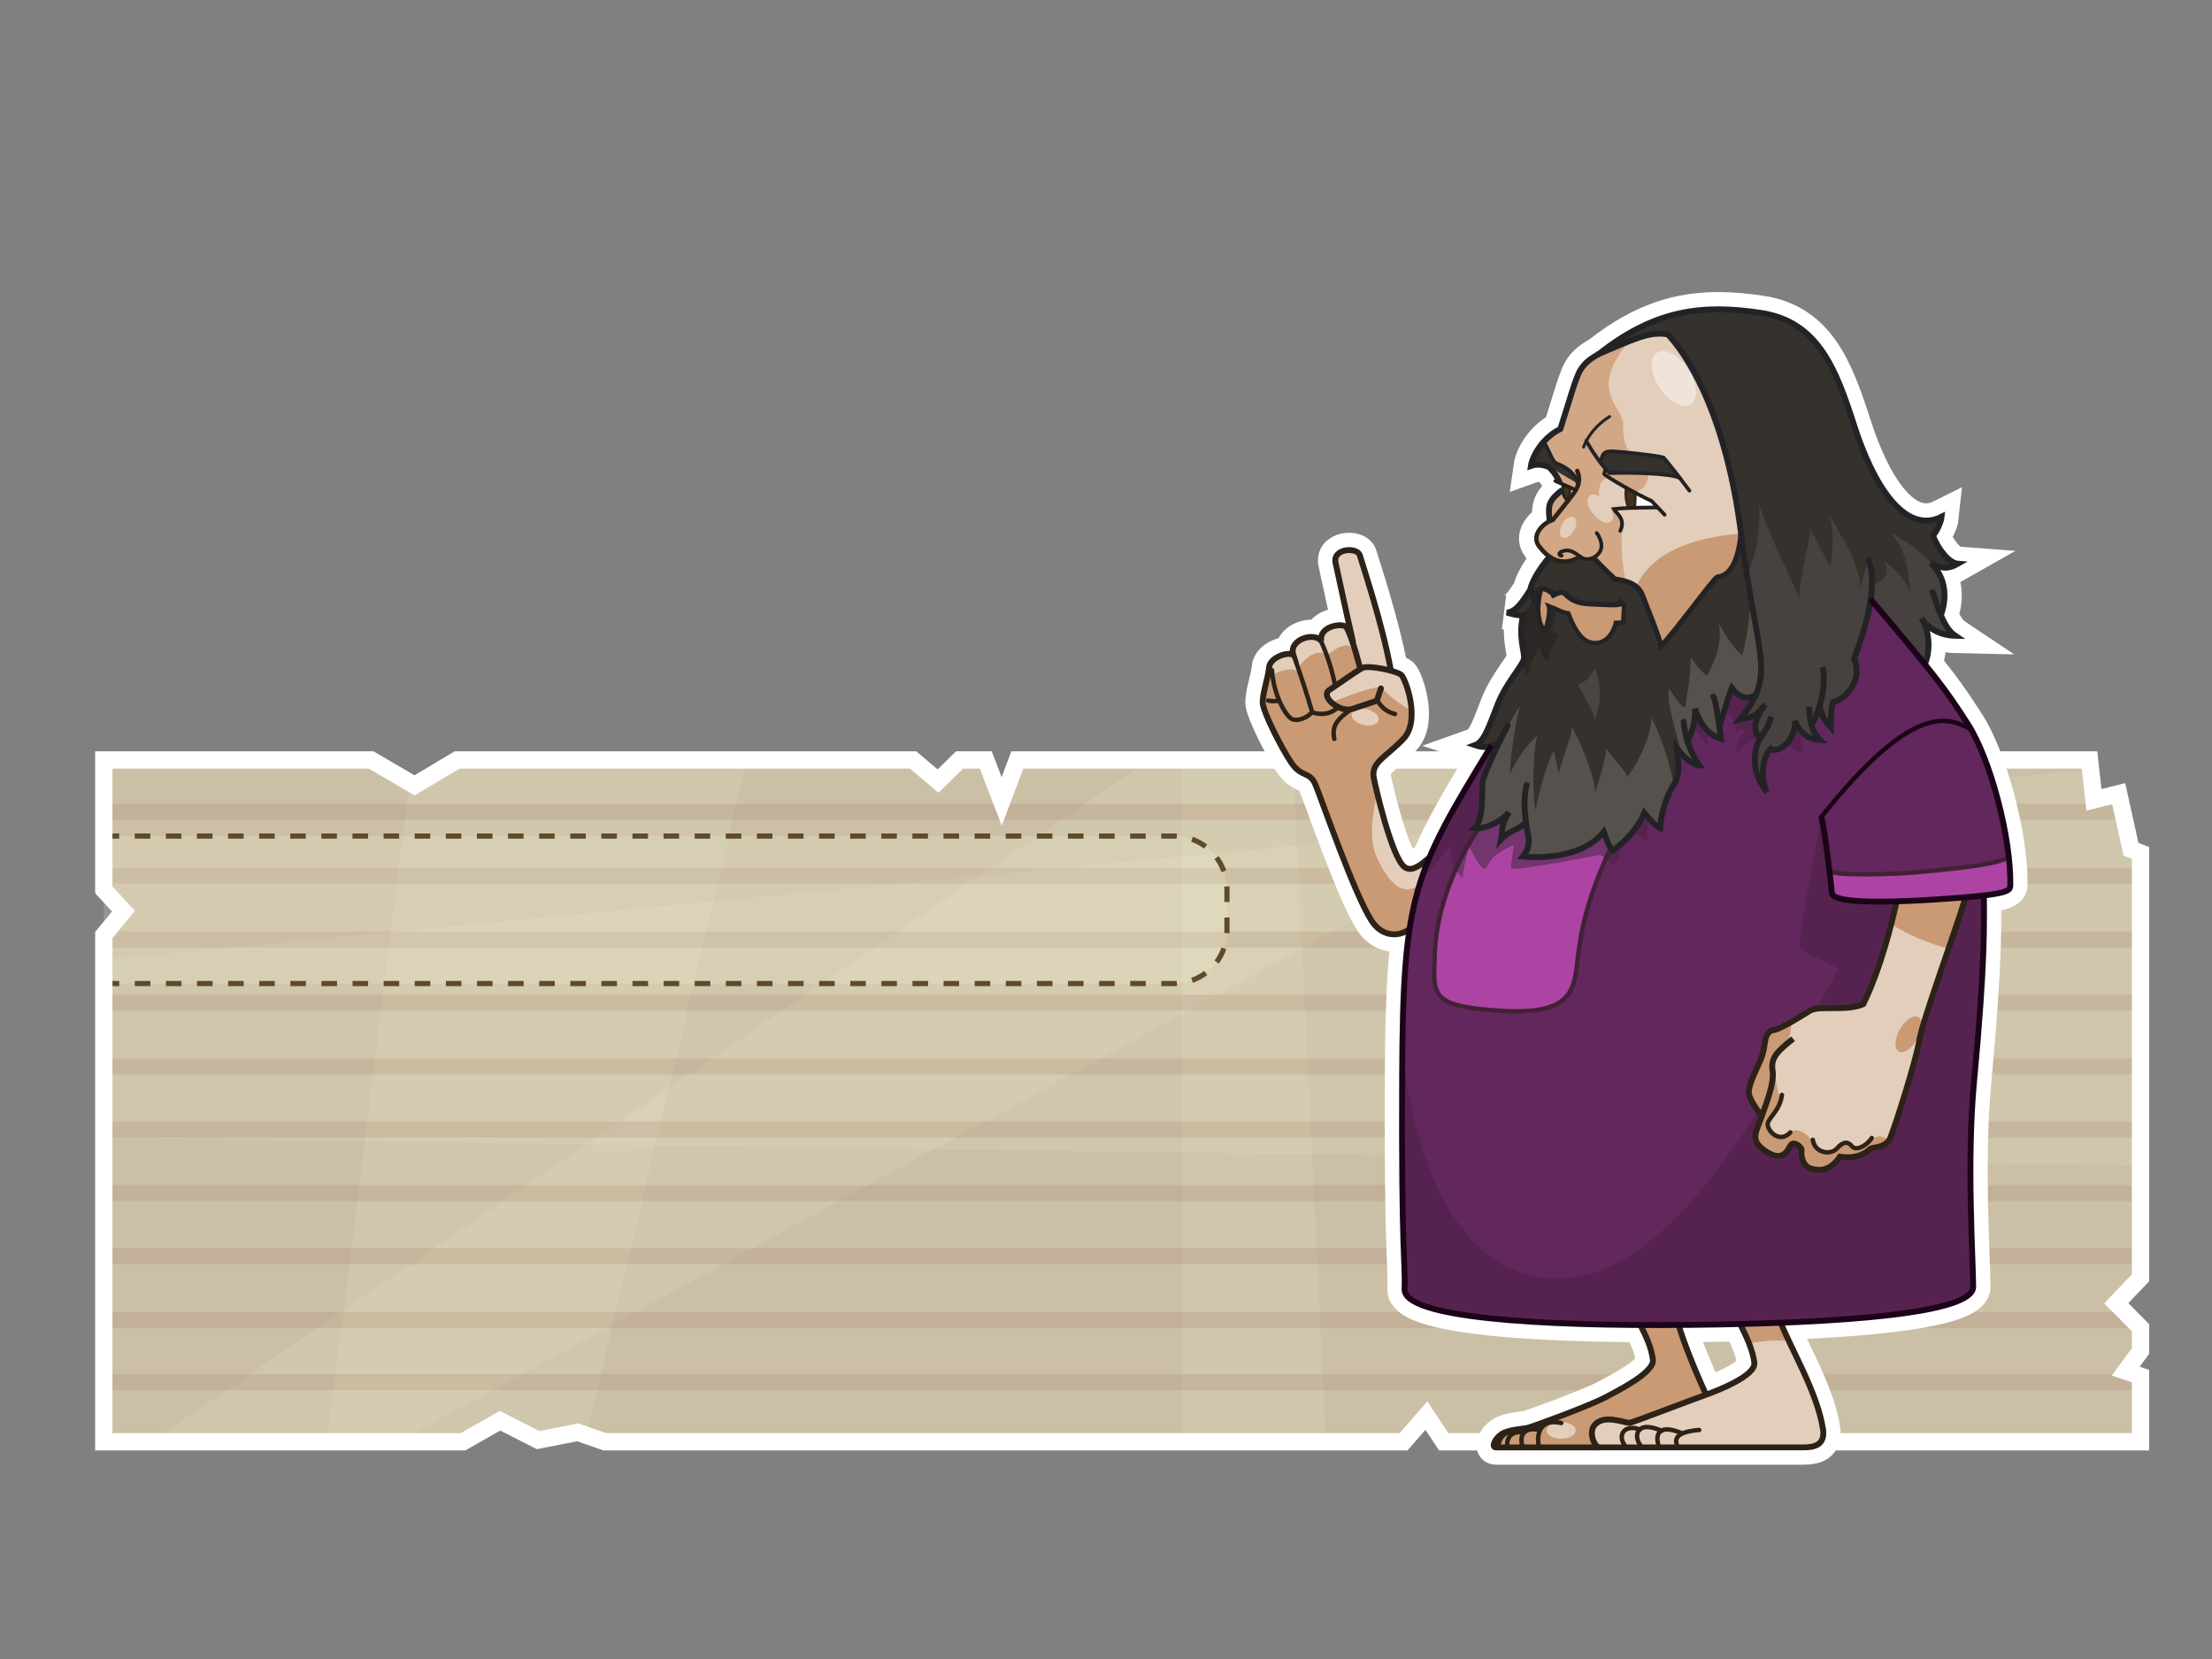 <?xml version="1.0" encoding="UTF-8" standalone="no"?>
<!-- Created with Inkscape (http://www.inkscape.org/) -->
<svg
   xmlns:dc="http://purl.org/dc/elements/1.1/"
   xmlns:cc="http://creativecommons.org/ns#"
   xmlns:rdf="http://www.w3.org/1999/02/22-rdf-syntax-ns#"
   xmlns:svg="http://www.w3.org/2000/svg"
   xmlns="http://www.w3.org/2000/svg"
   xmlns:sodipodi="http://sodipodi.sourceforge.net/DTD/sodipodi-0.dtd"
   xmlns:inkscape="http://www.inkscape.org/namespaces/inkscape"
   width="100%"
   height="100%"
   viewBox="0 0 640 480"
   id="svg2383"
   sodipodi:version="0.32"
   inkscape:version="0.46"
   sodipodi:docname="countdownex.svg"
   inkscape:output_extension="org.inkscape.output.svg.inkscape">
  <rect x="0" y="0" width="640" height="480" fill="#808080" stroke="none"/>
  <defs
     id="defs2385" />
  <sodipodi:namedview
     id="base"
     pagecolor="#ffffff"
     bordercolor="#666666"
     borderopacity="1.0"
     inkscape:pageopacity="0.0"
     inkscape:pageshadow="2"
     inkscape:zoom="1.171804"
     inkscape:cx="276.45605"
     inkscape:cy="198.52915"
     inkscape:current-layer="layer2"
     inkscape:document-units="px"
     showgrid="false"
     showguides="true"
     inkscape:guide-bbox="true"
     inkscape:window-width="672"
     inkscape:window-height="670"
     inkscape:window-x="33"
     inkscape:window-y="200" />
  <g
     inkscape:groupmode="layer"
     id="layer2"
     style="display:inline">
    <path
       style="opacity:1;fill:#cbc0a6;fill-opacity:1;fill-rule:evenodd;stroke:none;stroke-width:10;stroke-linecap:butt;stroke-linejoin:miter;marker:none;marker-start:none;marker-mid:none;marker-end:none;stroke-miterlimit:4;stroke-dasharray:none;stroke-dashoffset:0;stroke-opacity:1;visibility:visible;display:inline;overflow:visible;enable-background:accumulate"
       d="M 30.034,219.875 L 30.034,257.469 L 35.738,263.625 L 30.034,270.531 L 30.034,417.156 L 133.971,417.156 L 144.675,411.062 L 155.698,416.672 L 167.151,414.421 L 175.003,417.156 L 406.096,417.156 L 412.69,409.585 L 417.721,417.156 L 619.315,417.156 L 619.315,398.156 L 615.057,396.711 L 619.315,390.875 L 619.315,384.156 L 612.307,377.055 L 619.315,369.719 L 619.315,246.781 L 616.565,245.719 L 613.003,229.625 L 605.846,231.406 L 604.565,219.875 L 294.346,219.875 L 289.823,231.868 L 285.221,219.875 L 277.628,219.875 L 271.409,225.993 L 264.19,219.875 L 132.253,219.875 L 119.948,227.228 L 107.378,219.875 L 30.034,219.875 z"
       id="rect5134"
       sodipodi:nodetypes="ccccccccccccccccccccccccccccccccccc" />
    <path
       style="opacity:1;fill:#f0edd2;fill-opacity:0.136;fill-rule:evenodd;stroke:none;stroke-width:1px;stroke-linecap:butt;stroke-linejoin:miter;marker:none;marker-start:none;marker-mid:none;marker-end:none;stroke-miterlimit:4;stroke-dasharray:none;stroke-dashoffset:0;stroke-opacity:1;visibility:visible;display:inline;overflow:visible;enable-background:accumulate"
       d="M 132.253,219.875 L 119.94,227.219 L 118.534,226.406 L 94.69,417.156 L 133.971,417.156 L 144.69,411.062 L 155.69,416.656 L 167.159,414.406 L 169.628,415.281 L 216.065,219.875 L 132.253,219.875 z"
       id="path9613" />
    <path
       style="opacity:1;fill:#f0edd2;fill-opacity:0.136;fill-rule:evenodd;stroke:none;stroke-width:1px;stroke-linecap:butt;stroke-linejoin:miter;marker:none;marker-start:none;marker-mid:none;marker-end:none;stroke-miterlimit:4;stroke-dasharray:none;stroke-dashoffset:0;stroke-opacity:1;visibility:visible;display:inline;overflow:visible;enable-background:accumulate"
       d="M 332.44,219.875 L 43.69,417.156 L 115.19,417.156 L 476.596,219.875 L 332.44,219.875 z"
       id="path9615" />
    <path
       style="fill:#f0edd2;fill-opacity:0.136;fill-rule:evenodd;stroke:none;stroke-width:1px;stroke-linecap:butt;stroke-linejoin:miter;stroke-opacity:1"
       d="M 604.878,222.688 L 30.034,277.656 L 30.034,329.219 L 619.315,337.188 L 619.315,246.781 L 616.565,245.719 L 613.003,229.625 L 605.846,231.406 L 604.878,222.688 z"
       id="path9617" />
    <path
       style="opacity:1;fill:#f0edd2;fill-opacity:0.136;fill-rule:evenodd;stroke:none;stroke-width:1px;stroke-linecap:butt;stroke-linejoin:miter;marker:none;marker-start:none;marker-mid:none;marker-end:none;stroke-miterlimit:4;stroke-dasharray:none;stroke-dashoffset:0;stroke-opacity:1;visibility:visible;display:inline;overflow:visible;enable-background:accumulate"
       d="M 342.003,219.875 L 342.065,417.156 L 383.659,417.156 L 374.065,219.875 L 342.003,219.875 z"
       id="path9619" />
    <path
       style="opacity:1;fill:#87503e;fill-opacity:0.136;fill-rule:evenodd;stroke:none;stroke-width:1px;stroke-linecap:butt;stroke-linejoin:miter;marker:none;marker-start:none;marker-mid:none;marker-end:none;stroke-miterlimit:4;stroke-dasharray:none;stroke-dashoffset:0;stroke-opacity:1;visibility:visible;display:inline;overflow:visible;enable-background:accumulate"
       d="M 30.034,232.531 L 30.034,237.156 L 614.659,237.156 L 613.659,232.531 L 30.034,232.531 z M 30.034,251.094 L 30.034,255.719 L 619.315,255.719 L 619.315,251.094 L 30.034,251.094 z M 30.846,269.531 L 30.034,270.531 L 30.034,274.188 L 619.315,274.188 L 619.315,269.531 L 30.846,269.531 z M 30.034,287.781 L 30.034,292.406 L 619.315,292.406 L 619.315,287.781 L 30.034,287.781 z M 30.034,306.219 L 30.034,310.875 L 619.315,310.875 L 619.315,306.219 L 30.034,306.219 z M 30.034,324.469 L 30.034,329.125 L 619.315,329.125 L 619.315,324.469 L 30.034,324.469 z M 30.034,342.938 L 30.034,347.562 L 619.315,347.562 L 619.315,342.938 L 30.034,342.938 z M 30.034,361.156 L 30.034,365.812 L 619.315,365.812 L 619.315,361.156 L 30.034,361.156 z M 30.034,379.625 L 30.034,384.25 L 619.315,384.25 L 619.315,384.156 L 614.846,379.625 L 30.034,379.625 z M 30.034,397.531 L 30.034,402.188 L 619.315,402.188 L 619.315,398.156 L 617.471,397.531 L 30.034,397.531 z"
       id="rect9733" />
    <path
       style="opacity:1;fill:#f9f8dc;fill-opacity:0.182;fill-rule:evenodd;stroke:#604a2b;stroke-width:1.5;stroke-linecap:butt;stroke-linejoin:miter;marker:none;marker-start:none;marker-mid:none;marker-end:none;stroke-miterlimit:4;stroke-dasharray:4.5, 4.5;stroke-dashoffset:0;stroke-opacity:1;visibility:visible;display:inline;overflow:visible;enable-background:accumulate"
       d="M 30.031,284.219 C 31.082,284.444 32.162,284.562 33.281,284.562 L 339.656,284.562 C 348.166,284.562 355,277.729 355,269.219 L 355,257.281 C 355,248.771 348.166,241.906 339.656,241.906 L 33.281,241.906 C 32.162,241.906 31.082,242.025 30.031,242.25"
       id="rect9771"
       sodipodi:nodetypes="cccccccc" />
    <path
       sodipodi:nodetypes="ccccccccccccccccccccccccccccccccccc"
       id="path9769"
       d="M 30.034,219.875 L 30.034,257.469 L 35.738,263.625 L 30.034,270.531 L 30.034,417.156 L 133.971,417.156 L 144.675,411.062 L 155.698,416.672 L 167.151,414.421 L 175.003,417.156 L 406.096,417.156 L 412.69,409.585 L 417.721,417.156 L 619.315,417.156 L 619.315,398.156 L 615.057,396.711 L 619.315,390.875 L 619.315,384.156 L 612.307,377.055 L 619.315,369.719 L 619.315,246.781 L 616.565,245.719 L 613.003,229.625 L 605.846,231.406 L 604.565,219.875 L 294.346,219.875 L 289.823,231.868 L 285.221,219.875 L 277.628,219.875 L 271.409,225.993 L 264.19,219.875 L 132.253,219.875 L 119.948,227.228 L 107.378,219.875 L 30.034,219.875 z"
       style="opacity:1;fill:none;fill-opacity:1;fill-rule:evenodd;stroke:#ffffff;stroke-width:5;stroke-linecap:butt;stroke-linejoin:miter;marker:none;marker-start:none;marker-mid:none;marker-end:none;stroke-miterlimit:4;stroke-dasharray:none;stroke-dashoffset:0;stroke-opacity:1;visibility:visible;display:inline;overflow:visible;enable-background:accumulate" />
    <g
       id="g9633">
      <path
         id="path9602"
         d="M 497.469 89.5 C 485.782 89.44 474.966 92.65 462.719 102.312 C 460.541 103.583 458.733 104.672 457.281 107.031 C 455.83 109.39 453.828 116.836 451.469 124.094 C 446.025 126.815 443.3 132.272 442.938 134.812 C 444.933 134.087 446.755 134.637 447.844 135 C 448.932 135.363 451.281 138.968 451.281 139.875 L 452.688 141.406 C 448.35 144.736 447.988 146.611 448.344 150.781 C 445.704 152.07 443.168 155.267 445.281 158.031 C 446.109 159.114 447.142 160.225 448.344 161.062 L 448.25 161.188 C 445.265 164.725 443.161 168.397 442.719 170.719 C 441.06 173.151 438.843 177.139 435.969 177.25 C 437.848 177.803 439.724 178.221 440.719 178 C 439.171 183.859 441.159 188.621 440.938 190.5 C 440.716 192.379 435.87 197.482 433.438 203.562 C 431.005 209.643 429.545 214.599 426.781 215.594 C 427.919 215.973 429.542 216.461 431.438 215.906 C 422.984 229.757 417.272 239.24 413.438 248.5 L 413.375 248.469 L 413.219 248.406 C 409.905 251.3 408.017 252.026 406.375 250.844 C 402.665 248.174 397.9 227.386 397.469 225.031 C 396.644 220.531 401.046 219.064 406.094 213.719 C 411.142 208.374 406.688 196.5 405.5 195.312 C 405.105 194.918 403.905 194.468 402.438 194.062 L 402.406 193.875 C 399.864 180.073 394.164 163.261 393.438 160.719 C 393.159 159.745 391.927 159.203 390.562 159.156 C 390.368 159.15 390.167 159.143 389.969 159.156 C 387.933 159.294 385.861 160.491 386.406 162.875 C 387.375 167.112 388.836 174.373 391.5 185.875 L 391.406 186.031 C 390.625 183.664 390.048 182.364 389.562 181.531 C 388.715 180.078 381.465 181.052 382.312 185.531 C 380.496 182.747 372.735 184.931 374.188 189.531 C 372.856 188.442 367.398 190.13 367.156 193.156 C 366.914 196.183 365.102 201.02 365.344 203.562 C 365.586 206.105 370.567 216.145 373.594 220.625 C 376.62 225.105 378.93 223.067 380.625 227.062 C 382.32 231.058 391.725 258.479 396.844 266.406 C 399.637 270.733 404.156 271.292 407.5 269.031 C 407.573 268.982 407.647 268.927 407.719 268.875 L 407.844 268.875 C 406.246 279.316 405.774 292.14 405.688 311 C 405.448 363.437 406.646 364.89 406.406 373.031 C 406.193 380.276 436.531 383.134 474.594 383.344 C 474.676 383.508 474.764 383.651 474.844 383.812 C 476.552 387.26 477.802 390.048 478.25 393.406 C 478.738 397.064 468.171 402.359 464.281 404.406 C 459.648 406.845 443.063 412.912 441.844 413.156 C 440.624 413.4 436.482 413.656 434.531 414.875 C 432.58 416.094 431.349 418.781 432.812 418.781 C 433.556 418.781 448.669 418.781 462.812 418.781 C 464.276 418.781 516.479 418.781 521.844 418.781 C 525.023 418.781 528.169 418.039 527.438 413.406 C 525.794 402.997 518.555 390.912 515.5 383.312 C 515.491 383.29 515.475 383.272 515.469 383.25 C 515.454 383.213 515.452 383.162 515.438 383.125 L 515.906 382.688 C 547.597 381.427 570.906 378.358 570.906 372.312 C 570.906 364.65 568.97 336.17 571.125 313.156 C 574.479 277.332 574 266.943 574 259.281 C 572.742 258.673 580.997 259.192 581.625 256.281 C 581.91 242.451 575.933 219.765 569.375 209.5 C 565.421 203.311 562.532 199.148 556.906 192.156 C 558.254 189.27 558.738 183.587 555.969 178.812 C 557.477 181.528 561.092 183.868 565.719 183.969 C 563.864 182.732 562.586 180.415 561.531 177.875 L 561.594 177.812 C 562.32 175.998 564.494 168.562 558.688 162.938 C 561.954 164.752 563.96 164.577 566.5 163.125 C 564.141 162.944 561.064 159.474 559.25 154.938 C 559.976 154.393 561.6 151.314 561.781 149.5 C 550.894 154.943 541.824 139.705 536.562 123.375 C 531.301 107.045 526.224 93.072 509.531 90.531 C 505.358 89.896 501.364 89.52 497.469 89.5 z M 503.5 383.125 C 503.572 383.268 503.648 383.42 503.719 383.562 C 505.571 387.292 507.125 390.763 507.594 394.281 C 508.071 397.86 497.947 401.983 493.625 403.531 C 492.663 401.301 488.66 391.983 485.625 383.812 L 485.812 383.812 C 485.779 383.699 485.75 383.578 485.719 383.469 L 485.688 383.344 C 486.791 383.336 487.888 383.356 489 383.344 L 503.5 383.125 z "
         style="fill:none;fill-opacity:1;fill-rule:evenodd;stroke:#ffffff;stroke-width:10;stroke-linecap:butt;stroke-linejoin:miter;stroke-miterlimit:4;stroke-dasharray:none;stroke-opacity:1;display:inline" />
      <path
         style="fill:#ca9a74;fill-opacity:1;fill-rule:nonzero;stroke:none;stroke-width:4;stroke-linecap:butt;stroke-linejoin:miter;marker:none;marker-start:none;marker-mid:none;marker-end:none;stroke-miterlimit:4;stroke-dasharray:none;stroke-dashoffset:0;stroke-opacity:1;visibility:visible;display:inline;overflow:visible;enable-background:accumulate"
         d="M 474.51,383.157 C 476.396,386.936 477.763,389.822 478.24,393.402 C 478.728,397.06 468.181,402.346 464.291,404.394 C 459.658,406.832 443.062,412.916 441.842,413.16 C 440.623,413.404 436.479,413.646 434.528,414.865 C 432.577,416.084 431.36,418.782 432.823,418.782 C 433.567,418.782 448.668,418.782 462.812,418.782 L 494.307,405.153 C 494.307,405.153 488.838,392.556 485.434,383.317 L 474.51,383.157 z"
         id="path4547" />
      <path
         style="fill:#62275d;fill-opacity:1;fill-rule:evenodd;stroke:none;stroke-width:2;stroke-linecap:butt;stroke-linejoin:miter;stroke-miterlimit:4;stroke-dasharray:none;stroke-opacity:1;display:inline"
         d="M 497.465,89.498 C 485.778,89.438 474.953,92.665 462.706,102.328 C 460.528,103.598 458.722,104.685 457.27,107.044 C 455.818,109.403 453.82,116.839 451.461,124.097 C 446.018,126.819 443.298,132.268 442.935,134.808 C 444.931,134.083 446.749,134.632 447.838,134.995 C 448.926,135.358 451.275,138.977 451.275,139.884 L 452.68,141.396 C 448.342,144.725 448.001,146.612 448.357,150.782 C 445.717,152.071 443.179,155.266 445.293,158.03 C 446.121,159.113 447.129,160.217 448.33,161.054 L 448.237,161.201 C 445.252,164.738 443.151,168.391 442.708,170.713 C 441.05,173.145 438.841,177.131 435.967,177.241 C 437.846,177.794 439.715,178.235 440.71,178.014 C 439.162,183.873 441.158,188.618 440.936,190.497 C 440.715,192.377 435.855,197.473 433.422,203.554 C 430.99,209.634 429.552,214.602 426.788,215.597 C 427.925,215.976 429.529,216.458 431.424,215.904 C 422.97,229.755 417.273,239.245 413.438,248.504 L 413.372,248.478 L 407.496,269.035 C 407.573,268.983 407.647,268.93 407.723,268.875 L 407.829,268.862 C 406.231,279.302 405.771,292.141 405.684,311.001 C 405.445,363.439 406.643,364.891 406.404,373.032 C 406.191,380.276 436.54,383.134 474.603,383.344 C 474.685,383.508 474.763,383.662 474.843,383.823 L 485.821,383.823 C 485.788,383.71 485.745,383.573 485.714,383.464 L 485.701,383.357 C 486.804,383.349 487.893,383.342 489.005,383.33 L 503.513,383.13 C 503.585,383.274 503.656,383.414 503.726,383.557 L 515.504,383.317 C 515.478,383.253 515.449,383.181 515.424,383.117 L 515.917,382.677 C 547.608,381.417 570.899,378.358 570.899,372.312 C 570.899,364.65 568.984,336.16 571.139,313.146 C 574.494,277.322 574.004,266.945 574.004,259.282 C 572.745,258.674 581.009,259.182 581.638,256.272 C 581.923,242.442 575.939,219.774 569.381,209.509 C 565.426,203.32 562.523,199.154 556.897,192.163 C 558.245,189.276 558.747,183.601 555.978,178.827 C 557.487,181.542 561.104,183.855 565.73,183.956 C 563.875,182.719 562.575,180.42 561.52,177.881 L 561.6,177.814 C 562.326,176 564.502,168.557 558.696,162.933 C 561.962,164.747 563.963,164.571 566.503,163.119 C 564.144,162.938 561.057,159.488 559.242,154.952 C 559.968,154.408 561.605,151.318 561.787,149.503 C 550.9,154.947 541.816,139.708 536.554,123.377 C 531.292,107.047 526.215,93.077 509.522,90.537 C 505.348,89.902 501.36,89.518 497.465,89.498 z"
         id="path4649"
         sodipodi:nodetypes="ccsccscccscccccsscccccccsscccccccccccssccscccccccccssc" />
      <path
         style="fill:#562351;fill-opacity:1;fill-rule:evenodd;stroke:none;stroke-width:1px;stroke-linecap:butt;stroke-linejoin:miter;stroke-opacity:1"
         d="M 487.773,205.575 C 487.773,205.575 490.985,212.802 494.197,215.613 C 493.394,209.59 497.811,203.969 497.811,203.969 C 497.811,203.969 503.833,208.787 501.826,212.401 C 504.235,210.393 505.038,211.196 505.038,211.196 C 505.038,211.196 501.826,214.81 502.227,218.423 C 504.636,215.211 511.06,210.795 513.068,210.795 C 514.272,212.401 518.689,218.022 521.901,217.62 C 520.295,215.613 520.696,205.174 524.31,202.765 C 527.923,200.356 511.06,182.69 511.06,182.69 L 487.773,205.575 z"
         id="path4783" />
      <path
         style="fill:#562351;fill-opacity:1;fill-rule:evenodd;stroke:none;stroke-width:1px;stroke-linecap:butt;stroke-linejoin:miter;stroke-opacity:1"
         d="M 526.975,236.776 C 526.671,238.412 521.06,265.907 520.579,274.387 C 524.236,276.909 529.112,278.494 531.916,280.35 C 516.216,308.385 485.843,372.051 448.837,369.808 C 422.754,368.227 409.76,339.071 405.738,304.327 C 405.714,306.468 405.695,308.685 405.684,311.001 C 405.445,363.439 406.643,364.891 406.404,373.032 C 406.191,380.276 436.54,383.134 474.603,383.344 C 474.685,383.508 474.763,383.662 474.843,383.823 L 485.821,383.823 C 485.788,383.71 485.745,383.573 485.714,383.464 L 485.701,383.357 C 486.804,383.349 487.893,383.342 489.005,383.33 L 503.513,383.13 C 503.585,383.274 503.656,383.414 503.726,383.557 L 515.504,383.317 C 515.478,383.253 515.449,383.181 515.424,383.117 L 515.917,382.677 C 547.608,381.417 570.899,378.358 570.899,372.312 C 570.899,364.65 568.984,336.16 571.139,313.146 C 574.494,277.322 574.004,266.945 574.004,259.282 C 573.139,258.864 576.772,258.973 579.333,258.137 C 571.17,259.228 560.017,260.468 551.448,260.468 C 536.309,260.468 530.575,262.163 529.453,254.313 C 528.509,247.706 527.629,240.925 526.975,236.776 z"
         id="path4676"
         sodipodi:nodetypes="cccscsscccccccccccssccssc" />
      <path
         style="fill:#562351;fill-opacity:1;fill-rule:evenodd;stroke:none;stroke-width:1px;stroke-linecap:butt;stroke-linejoin:miter;stroke-opacity:1;display:inline"
         d="M 437.699,195.92 C 436.222,198.105 434.56,200.709 433.422,203.554 C 430.99,209.634 429.552,214.602 426.788,215.597 C 427.925,215.976 429.529,216.458 431.424,215.904 C 422.97,229.755 417.273,239.245 413.438,248.504 L 413.372,248.478 L 411.653,254.486 C 414.268,251.22 417.37,247.754 419.913,244.121 C 419.11,246.932 420.327,250.941 423.137,254.153 C 423.137,251.744 425.939,241.307 425.136,244.921 C 425.136,244.921 429.154,254.156 430.358,250.543 C 431.563,246.929 437.992,244.521 437.992,244.521 C 437.992,244.521 437.179,249.335 437.179,251.342 C 440.793,251.744 462.879,247.332 462.879,247.332 C 462.879,247.332 465.283,248.535 466.889,250.543 C 470.101,247.732 468.901,238.499 468.901,238.499 C 468.901,238.499 474.927,241.311 476.934,244.121 C 476.131,240.909 476.533,235.693 479.745,231.678 L 454.446,223.644 L 437.699,195.92 z"
         id="path4778" />
      <path
         style="fill:#ad44a4;fill-opacity:1;fill-rule:nonzero;stroke:none;stroke-width:3;stroke-linecap:butt;stroke-linejoin:miter;marker:none;marker-start:none;marker-mid:none;marker-end:none;stroke-miterlimit:4;stroke-dasharray:none;stroke-dashoffset:0;stroke-opacity:1;visibility:visible;display:inline;overflow:visible;enable-background:accumulate"
         d="M 428.176,239.169 C 421.262,249.001 415.584,262.917 415.142,275.724 C 414.731,287.624 413.533,290.832 432.026,292.311 C 454.423,294.103 455.373,287.217 456.394,278.035 C 457.414,268.853 459.388,259.577 466.189,244.954 L 466.054,245.337 L 469.238,240.561 L 474.014,217.875 L 441.377,218.671 L 428.176,239.169 z"
         id="path4605"
         sodipodi:nodetypes="csssc" />
      <path
         style="fill:#72356d;fill-opacity:1;fill-rule:evenodd;stroke:none;stroke-width:1px;stroke-linecap:butt;stroke-linejoin:miter;stroke-opacity:1"
         d="M 451.301,218.435 L 441.376,218.675 L 428.173,239.165 C 425.626,242.787 423.244,246.964 421.232,251.435 C 421.748,252.372 422.384,253.292 423.137,254.153 C 423.137,251.744 425.939,241.307 425.136,244.921 C 425.136,244.921 429.154,254.156 430.358,250.543 C 431.563,246.929 437.992,244.521 437.992,244.521 C 437.992,244.521 437.179,249.335 437.179,251.342 C 440.793,251.744 462.879,247.332 462.879,247.332 C 462.879,247.332 463.66,247.735 464.624,248.438 C 465.119,247.308 465.625,246.146 466.183,244.947 L 466.05,245.334 L 469.074,240.804 C 469.011,239.464 468.901,238.499 468.901,238.499 C 468.901,238.499 469.266,238.682 469.594,238.845 L 471.645,229.107 L 454.446,223.644 L 451.301,218.435 z"
         id="path4773" />
      <path
         style="fill:#35312d;fill-opacity:1;fill-rule:nonzero;stroke:none;stroke-width:4;stroke-linecap:round;stroke-linejoin:miter;marker:none;marker-start:none;marker-mid:none;marker-end:none;stroke-miterlimit:4;stroke-dasharray:none;stroke-dashoffset:0;stroke-opacity:1;visibility:visible;display:inline;overflow:visible;enable-background:accumulate"
         d="M 497.465,89.498 C 485.778,89.438 474.953,92.665 462.706,102.328 C 462.655,102.357 462.61,102.391 462.559,102.421 C 462.4,102.488 462.295,102.526 462.133,102.594 L 462.173,102.634 C 460.233,103.78 458.601,104.881 457.27,107.044 C 455.818,109.403 453.82,116.839 451.461,124.097 C 446.018,126.819 443.298,132.268 442.935,134.808 C 444.931,134.083 446.749,134.632 447.838,134.995 C 448.926,135.358 451.275,138.977 451.275,139.884 L 452.247,141.363 L 452.048,141.736 C 447.619,145.112 447.999,146.584 448.357,150.782 C 445.717,152.071 443.179,155.266 445.293,158.03 C 446.15,159.151 447.193,160.301 448.45,161.147 L 448.237,161.201 C 445.252,164.738 443.151,168.391 442.708,170.713 C 441.05,173.145 438.841,177.131 435.967,177.241 C 437.846,177.794 439.715,178.235 440.71,178.014 C 439.162,183.873 441.158,188.618 440.936,190.497 C 440.715,192.377 435.855,197.473 433.422,203.554 C 430.99,209.634 429.552,214.602 426.788,215.597 C 428.371,216.125 430.866,216.853 433.782,214.705 C 431.546,219.308 429.469,224.109 429.066,225.856 C 428.517,228.236 429.61,236.662 426.681,239.592 C 430.16,239.958 434.736,237.389 436.567,235.008 C 434.003,239.219 434.734,241.048 434.368,242.696 C 436.707,240.177 440.639,239.785 441.469,237.513 C 441.745,239.535 442.095,241.234 442.242,242.336 C 442.608,245.082 441.505,246.726 440.59,247.825 C 444.252,248.191 457.434,248.74 464.025,240.684 C 464.574,242.149 465.681,245.441 466.596,246.173 C 471.539,242.511 474.284,238.674 475.749,235.195 C 477.213,236.843 478.684,238.859 480.332,239.592 C 480.515,235.93 481.975,230.427 484.355,226.948 C 486.735,223.47 485.088,217.245 485.088,216.33 C 488.75,221.456 491.683,221.459 491.683,221.459 C 491.683,221.459 489.712,218.981 488.299,214.478 C 490.393,210.338 490.57,206.239 490.39,204.979 C 492.221,211.021 495.89,213.223 497.904,213.772 C 497.767,212.765 497.612,211.586 497.451,210.361 C 499.65,203.067 500.46,200.555 501.062,199.05 C 503.777,202.671 506.789,202.264 508.096,200.756 L 508.136,200.742 C 507.161,203.061 505.626,205.421 503.367,208.203 C 506.686,207.499 507.992,207.602 510.707,203.78 C 507.129,209.049 507.286,210.785 509.135,213.932 C 508.474,215.104 507.94,216.422 507.79,218.262 C 507.387,223.19 508.9,225.907 511.214,229.226 C 509.202,225.203 509.906,218.863 512.319,216.65 C 514.432,218.058 519.568,214.537 519.367,208.603 C 520.574,211.52 522.679,213.931 526.601,214.132 C 525.339,212.96 524.574,211.322 524.11,209.682 L 526.508,204.18 C 527.313,208.706 529.216,209.705 529.719,210.308 C 529.618,207.391 529.916,204.475 530.318,203.167 C 534.945,201.96 538.874,196.035 536.46,190.604 C 537.474,187.752 540.17,180.694 541.216,173.657 C 548.869,181.58 556.671,192.616 556.671,192.616 C 558.179,189.9 558.895,183.855 555.978,178.827 C 557.487,181.542 561.104,183.855 565.73,183.956 C 563.839,182.695 562.519,180.333 561.454,177.734 L 561.6,177.814 C 562.326,176 564.502,168.557 558.696,162.933 C 561.962,164.747 563.963,164.571 566.503,163.119 C 564.144,162.938 561.057,159.488 559.242,154.952 C 559.968,154.408 561.605,151.318 561.787,149.503 C 550.9,154.947 541.816,139.708 536.554,123.377 C 531.292,107.047 526.215,93.077 509.522,90.537 C 505.348,89.902 501.36,89.518 497.465,89.498 z"
         id="path4581" />
      <path
         style="fill:#2a2724;fill-opacity:1;fill-rule:evenodd;stroke:none;stroke-width:1px;stroke-linecap:butt;stroke-linejoin:miter;stroke-opacity:1"
         d="M 446.492,170.34 C 446.492,170.34 444.621,171.269 443.921,173.604 C 443.61,174.641 441.825,176.416 439.937,178.067 C 440.229,178.076 440.492,178.062 440.71,178.014 C 439.162,183.873 441.158,188.618 440.936,190.497 C 440.883,190.951 440.564,191.593 440.07,192.389 C 440.924,193.903 441.725,195.116 442.295,195.56 C 442.295,192.057 445.559,186.927 445.559,186.927 C 445.559,186.927 446.029,191.363 448.131,191.363 C 448.364,186.926 451.168,183.649 451.168,183.649 L 448.823,182.957 C 449.758,179.687 450.928,173.844 450.928,173.844 L 446.492,170.34 z"
         id="path4710" />
      <path
         style="fill:#e3cebb;fill-opacity:1;fill-rule:nonzero;stroke:none;stroke-width:3.5;stroke-linecap:butt;stroke-linejoin:miter;marker:none;marker-start:none;marker-mid:none;marker-end:none;stroke-miterlimit:4;stroke-dasharray:none;stroke-dashoffset:0;stroke-opacity:1;visibility:visible;display:inline;overflow:visible;enable-background:accumulate"
         d="M 479.599,96.546 C 475.403,96.727 470.835,98.925 462.586,102.394 C 462.575,102.401 462.57,102.415 462.559,102.421 C 462.4,102.488 462.295,102.526 462.133,102.594 L 462.173,102.634 C 460.233,103.78 458.601,104.881 457.27,107.044 C 455.818,109.403 453.82,116.839 451.461,124.097 C 446.018,126.819 443.298,132.268 442.935,134.808 C 444.931,134.083 446.749,134.632 447.838,134.995 C 448.926,135.358 451.275,138.977 451.275,139.884 L 452.247,141.363 L 452.048,141.736 C 447.619,145.112 447.999,146.584 448.357,150.782 C 448.192,150.863 448.027,150.954 447.864,151.049 C 447.711,151.138 447.56,151.228 447.411,151.329 C 447.401,151.335 447.395,151.348 447.385,151.355 C 447.241,151.453 447.097,151.554 446.958,151.662 C 446.919,151.692 446.877,151.723 446.838,151.755 C 446.741,151.834 446.639,151.911 446.545,151.995 C 446.518,152.019 446.493,152.05 446.465,152.075 C 446.358,152.172 446.26,152.278 446.159,152.381 C 446.031,152.511 445.903,152.643 445.786,152.781 C 445.669,152.918 445.557,153.063 445.453,153.207 C 445.358,153.338 445.269,153.47 445.186,153.607 C 445.173,153.629 445.16,153.651 445.146,153.673 C 445.078,153.789 445.018,153.901 444.96,154.02 C 444.928,154.085 444.909,154.154 444.88,154.22 C 444.835,154.321 444.797,154.423 444.76,154.526 C 444.745,154.567 444.72,154.605 444.707,154.646 C 444.675,154.743 444.651,154.84 444.627,154.939 C 444.603,155.037 444.577,155.133 444.56,155.232 C 444.545,155.32 444.542,155.41 444.534,155.499 C 444.529,155.548 444.523,155.596 444.52,155.645 C 444.513,155.779 444.512,155.91 444.52,156.045 C 444.531,156.211 444.551,156.385 444.587,156.551 C 444.618,156.693 444.656,156.836 444.707,156.977 C 444.715,157 444.725,157.021 444.733,157.044 C 444.797,157.21 444.881,157.373 444.973,157.537 C 445.066,157.701 445.169,157.868 445.293,158.03 C 445.479,158.273 445.675,158.508 445.879,158.749 C 445.912,158.789 445.939,158.83 445.972,158.869 C 446.061,158.973 446.16,159.073 446.252,159.176 C 446.423,159.365 446.59,159.553 446.772,159.735 C 446.954,159.918 447.15,160.096 447.345,160.268 C 447.539,160.44 447.738,160.615 447.944,160.774 C 450.213,162.524 453.216,163.366 457.084,161.121 C 458.058,161.749 459.077,161.967 461.214,161.48 C 463.307,164.002 465.934,166.185 467.142,167.502 C 471.675,168.166 474.217,169.389 475.322,172.485 C 476.428,175.581 480.297,184.645 480.518,186.967 C 484.498,183.097 495.552,167.619 496.878,166.956 C 501.301,166.624 503.174,160.54 503.726,154.459 L 503.74,154.379 C 499.093,117.82 487.074,101.477 482.557,96.759 C 481.557,96.57 480.587,96.503 479.599,96.546 z"
         id="path4573" />
      <path
         style="fill:#ffffff;fill-rule:evenodd;stroke:none;stroke-width:1px;stroke-linecap:butt;stroke-linejoin:miter;stroke-opacity:1"
         d="M 472.119,146.782 L 479.194,146.664 L 477.779,144.541 L 471.176,141.593 L 472.119,146.782 z"
         id="path4748" />
      <path
         style="fill:#46331c;fill-opacity:1;fill-rule:evenodd;stroke:none;stroke-width:1px;stroke-linecap:butt;stroke-linejoin:miter;stroke-opacity:1"
         d="M 470.722,141.384 C 470.722,141.384 470.223,145.258 471.162,146.902 C 471.749,146.932 472.865,146.873 472.865,146.873 L 473.099,142.411 L 470.722,141.384 z"
         id="path4750" />
      <path
         style="fill:#d1a786;fill-opacity:1;fill-rule:evenodd;stroke:none;stroke-width:1px;stroke-linecap:butt;stroke-linejoin:miter;stroke-opacity:1"
         d="M 471.379,98.717 C 468.94,99.677 466.111,100.912 462.586,102.394 C 462.575,102.401 462.57,102.415 462.559,102.421 C 462.4,102.488 462.295,102.526 462.133,102.594 L 462.173,102.634 C 460.233,103.78 458.601,104.881 457.27,107.044 C 455.818,109.403 453.82,116.839 451.461,124.097 C 446.018,126.819 443.298,132.268 442.935,134.808 C 444.931,134.083 446.749,134.632 447.838,134.995 C 448.926,135.358 451.275,138.977 451.275,139.884 L 452.247,141.363 L 452.048,141.736 C 447.619,145.112 447.999,146.584 448.357,150.782 C 448.192,150.863 448.027,150.954 447.864,151.049 C 447.711,151.138 447.56,151.228 447.411,151.329 C 447.401,151.335 447.395,151.348 447.385,151.355 C 447.241,151.453 447.097,151.554 446.958,151.662 C 446.919,151.692 446.877,151.723 446.838,151.755 C 446.741,151.834 446.639,151.911 446.545,151.995 C 446.518,152.019 446.493,152.05 446.465,152.075 C 446.358,152.172 446.26,152.278 446.159,152.381 C 446.031,152.511 445.903,152.643 445.786,152.781 C 445.669,152.918 445.557,153.063 445.453,153.207 C 445.358,153.338 445.269,153.47 445.186,153.607 C 445.173,153.629 445.16,153.651 445.146,153.673 C 445.078,153.789 445.018,153.901 444.96,154.02 C 444.928,154.085 444.909,154.154 444.88,154.22 C 444.835,154.321 444.797,154.423 444.76,154.526 C 444.745,154.567 444.72,154.605 444.707,154.646 C 444.675,154.743 444.651,154.84 444.627,154.939 C 444.603,155.037 444.577,155.133 444.56,155.232 C 444.545,155.32 444.542,155.41 444.534,155.499 C 444.529,155.548 444.523,155.596 444.52,155.645 C 444.513,155.779 444.512,155.91 444.52,156.045 C 444.531,156.211 444.551,156.385 444.587,156.551 C 444.618,156.693 444.656,156.836 444.707,156.977 C 444.715,157 444.725,157.021 444.733,157.044 C 444.797,157.21 444.881,157.373 444.973,157.537 C 445.066,157.701 445.169,157.868 445.293,158.03 C 445.479,158.273 445.675,158.508 445.879,158.749 C 445.912,158.789 445.939,158.83 445.972,158.869 C 446.061,158.973 446.16,159.073 446.252,159.176 C 446.423,159.365 446.59,159.553 446.772,159.735 C 446.954,159.918 447.15,160.096 447.345,160.268 C 447.539,160.44 447.738,160.615 447.944,160.774 C 450.213,162.524 453.216,163.366 457.084,161.121 C 458.058,161.749 459.077,161.967 461.214,161.48 C 463.307,164.002 465.934,166.185 467.142,167.502 C 468.375,167.683 469.457,167.905 470.406,168.195 C 468.516,159.965 469.458,153.475 469.327,150.716 C 469.165,147.314 466.409,147.318 466.409,147.318 C 466.409,147.318 462.355,146.66 462.679,141.963 C 463.003,137.266 465.76,137.275 472.724,142.296 C 478.555,141.648 476.774,133.543 476.774,133.543 C 476.774,133.543 469.252,133.985 469.647,122.858 C 469.825,117.759 459.067,113.252 471.379,98.717 z"
         id="path4730"
         sodipodi:nodetypes="ccsccsccsccccssssssssssssssssssssssssssssssssccccscsccsc" />
      <path
         style="fill:#ffffff;fill-rule:evenodd;stroke:none;stroke-width:1px;stroke-linecap:butt;stroke-linejoin:miter;stroke-opacity:1"
         d="M 453.959,144.777 L 455.964,141.593 L 453.251,140.65 L 453.959,144.777 z"
         id="path4746" />
      <path
         style="fill:#46331c;fill-opacity:1;fill-rule:evenodd;stroke:none;stroke-width:1px;stroke-linecap:butt;stroke-linejoin:miter;stroke-opacity:1"
         d="M 453.234,144.546 C 451.402,141.493 452.572,140.322 452.572,140.322 L 453.997,140.882 C 453.997,140.882 454.761,142.663 453.234,144.546 z"
         id="path4752" />
      <path
         style="fill:#35312d;fill-opacity:1;fill-rule:evenodd;stroke:none;stroke-width:1px;stroke-linecap:butt;stroke-linejoin:miter;stroke-opacity:1"
         d="M 462.906,133.424 L 465.716,136.882 C 465.716,136.882 481.818,136.126 485.709,138.071 C 484.196,135.802 481.17,132.127 481.17,132.127 C 481.17,132.127 473.227,131.074 468.863,130.763 C 464.5,130.452 463.717,130.885 462.906,133.424 z"
         id="path4735"
         sodipodi:nodetypes="ccccsc" />
      <path
         transform="matrix(0.354,-0.123,0.155,0.281,299.54,103.485)"
         d="M 443.57,209.733 A 13.43,27.627 0 1 1 416.71,209.733 A 13.43,27.627 0 1 1 443.57,209.733 z"
         sodipodi:ry="27.627172"
         sodipodi:rx="13.429875"
         sodipodi:cy="209.73344"
         sodipodi:cx="430.13971"
         id="path3359"
         style="fill:#f0e4da;fill-opacity:1;fill-rule:nonzero;stroke:none;stroke-width:3;stroke-linecap:butt;stroke-linejoin:miter;marker:none;marker-start:none;marker-mid:none;marker-end:none;stroke-miterlimit:4;stroke-dasharray:none;stroke-dashoffset:0;stroke-opacity:1;visibility:visible;display:inline;overflow:visible;enable-background:accumulate"
         sodipodi:type="arc" />
      <path
         style="fill:#e3cebb;fill-opacity:1;fill-rule:nonzero;stroke:none;stroke-width:4;stroke-linecap:butt;stroke-linejoin:miter;marker:none;marker-start:none;marker-mid:none;marker-end:none;stroke-miterlimit:4.4;stroke-dasharray:none;stroke-dashoffset:0;stroke-opacity:1;visibility:visible;display:inline;overflow:visible;enable-background:accumulate"
         d="M 515.274,382.772 C 518.2,390.331 525.757,402.765 527.437,413.407 C 528.169,418.04 525.008,418.772 521.829,418.772 C 516.464,418.772 464.28,418.772 462.817,418.772 C 461.354,418.772 459.716,414.769 461.11,412.675 C 463.718,408.756 470.363,411.901 471.582,411.657 C 472.801,411.413 489.153,405.116 493.298,403.653 C 497.444,402.19 508.075,397.925 507.587,394.268 C 507.1,390.61 505.462,387.035 503.511,383.133"
         id="path4543"
         sodipodi:nodetypes="csssssssc" />
      <path
         style="fill:#ca9a74;fill-opacity:1;fill-rule:nonzero;stroke:none;stroke-width:3;stroke-linecap:butt;stroke-linejoin:miter;marker:none;marker-start:none;marker-mid:none;marker-end:none;stroke-miterlimit:4;stroke-dasharray:none;stroke-dashoffset:0;stroke-opacity:1;visibility:visible;display:inline;overflow:visible;enable-background:accumulate"
         d="M 446.532,170.353 C 446.302,170.363 446.094,170.404 445.892,170.473 C 445.274,172.547 445.159,174.169 445.026,175.909 C 445.026,180.221 446.569,182.432 447.012,182.211 C 447.454,181.989 448.67,176.565 448.117,175.349 C 450.218,176.123 452.218,177.344 453.766,177.454 C 456.309,184.088 458.731,186.112 461.613,186.061 C 466.288,185.978 467.529,180.186 467.529,180.186 L 469.62,180.146 C 469.62,180.146 469.848,176.721 469.887,175.269 L 469.54,174.923 L 469.234,174.577 C 468.239,175.24 464.811,174.918 459.615,174.697 C 454.419,174.475 452.805,171.595 452.487,171.499 C 451.786,171.288 451.077,171.374 449.436,172.192 C 448.94,171.256 448.134,170.973 446.945,170.367 C 446.805,170.349 446.662,170.348 446.532,170.353 z"
         id="path4549" />
      <path
         style="fill:#ad44a4;fill-opacity:1;fill-rule:nonzero;stroke:none;stroke-width:3;stroke-linecap:butt;stroke-linejoin:miter;marker:none;marker-start:none;marker-mid:none;marker-end:none;stroke-miterlimit:4;stroke-dasharray:none;stroke-dashoffset:0;stroke-opacity:1;visibility:visible;display:inline;overflow:visible;enable-background:accumulate"
         d="M 529.175,251.849 C 529.746,253.56 548.28,252.99 555.694,252.277 C 563.108,251.564 580.36,249.996 581.073,247.715 L 581.393,247.634 C 581.393,247.634 581.875,254.372 581.875,256.538 C 581.875,258.704 570.804,259.426 556.605,260.629 C 542.406,261.833 530.132,259.667 530.132,259.667 L 529.175,251.849 z"
         id="path4597" />
      <path
         style="fill:none;fill-opacity:1;fill-rule:nonzero;stroke:none;stroke-width:4;stroke-linecap:butt;stroke-linejoin:miter;marker:none;marker-start:none;marker-mid:none;marker-end:none;stroke-miterlimit:4;stroke-dasharray:none;stroke-dashoffset:0;stroke-opacity:1;visibility:visible;display:inline;overflow:visible;enable-background:accumulate"
         d="M 541.152,173.29 C 559.401,194.819 562.823,199.239 569.382,209.504 C 575.94,219.77 581.928,242.439 581.643,256.269 C 581.358,257.695 582.214,258.836 559.829,260.261 C 537.445,261.687 530.173,260.404 530.031,258.408 C 529.888,256.412 527.749,238.162 526.894,236.308"
         id="path4599" />
      <path
         style="fill:none;fill-opacity:1;fill-rule:nonzero;stroke:none;stroke-width:3;stroke-linecap:butt;stroke-linejoin:miter;marker:none;marker-start:none;marker-mid:none;marker-end:none;stroke-miterlimit:4;stroke-dasharray:none;stroke-dashoffset:0;stroke-opacity:1;visibility:visible;display:inline;overflow:visible;enable-background:accumulate"
         d="M 570.095,210.93 C 563.679,207.508 553.556,202.946 526.894,236.451"
         id="path4601" />
      <path
         style="fill:none;fill-opacity:1;fill-rule:nonzero;stroke:none;stroke-width:4;stroke-linecap:butt;stroke-linejoin:miter;marker:none;marker-start:none;marker-mid:none;marker-end:none;stroke-miterlimit:4;stroke-dasharray:none;stroke-dashoffset:0;stroke-opacity:1;visibility:visible;display:inline;overflow:visible;enable-background:accumulate"
         d="M 431.541,215.699 C 409.033,252.573 405.921,258.559 405.681,310.996 C 405.442,363.433 406.639,364.893 406.399,373.034 C 406.16,381.175 444.47,383.809 489.006,383.33 C 533.542,382.851 570.895,379.978 570.895,372.316 C 570.895,364.654 568.979,336.165 571.134,313.151 C 574.489,277.327 574.008,266.939 574.008,259.277"
         id="path4603"
         sodipodi:nodetypes="csssssc" />
      <path
         style="fill:#e3cebb;fill-opacity:1;fill-rule:nonzero;stroke:none;stroke-width:4;stroke-linecap:round;stroke-linejoin:miter;marker:none;marker-start:none;marker-mid:none;marker-end:none;stroke-miterlimit:4;stroke-dasharray:none;stroke-dashoffset:0;stroke-opacity:1;visibility:visible;display:inline;overflow:visible;enable-background:accumulate"
         d="M 390.563,159.149 C 390.368,159.142 390.175,159.149 389.977,159.162 C 387.941,159.3 385.875,160.496 386.42,162.879 C 387.388,167.117 388.846,174.386 391.509,185.888 L 391.416,186.034 C 390.635,183.667 390.063,182.363 389.577,181.531 C 388.73,180.078 381.456,181.048 382.303,185.528 C 380.487,182.743 372.75,184.924 374.203,189.525 C 372.871,188.435 367.411,190.122 367.169,193.149 C 366.926,196.175 365.114,201.024 365.357,203.567 C 365.599,206.109 370.563,216.154 373.59,220.633 C 376.617,225.113 378.916,223.06 380.611,227.055 C 382.306,231.05 391.72,258.47 396.838,266.397 C 399.693,270.817 404.361,271.31 407.723,268.875 L 413.225,248.411 C 409.911,251.305 408.02,252.031 406.377,250.849 C 402.667,248.18 397.896,227.371 397.464,225.016 C 396.64,220.516 401.036,219.077 406.084,213.732 C 411.132,208.387 406.672,196.508 405.485,195.32 C 405.09,194.926 403.901,194.474 402.434,194.068 L 402.407,193.881 C 399.865,180.079 394.167,163.25 393.441,160.708 C 393.163,159.734 391.928,159.196 390.563,159.149 z"
         id="path4607"
         sodipodi:nodetypes="cssccsccsssssccssssccsc" />
      <path
         style="fill:#ca9a74;fill-opacity:1;fill-rule:evenodd;stroke:none;stroke-width:1px;stroke-linecap:butt;stroke-linejoin:miter;stroke-opacity:1"
         d="M 389.244,186.74 C 387.223,186.863 385.012,188.921 383.769,189.631 C 381.186,186.79 375.495,191.957 375.495,194.281 C 374.404,193.19 370.748,193.381 366.609,196.293 C 366.009,198.907 365.188,201.795 365.357,203.567 C 365.599,206.109 370.563,216.154 373.59,220.633 C 376.617,225.113 378.916,223.06 380.611,227.055 C 382.306,231.05 391.72,258.47 396.838,266.397 C 399.693,270.817 404.361,271.31 407.723,268.875 L 411.28,255.632 C 410.742,255.975 410.235,256.293 409.841,256.525 C 405.451,259.107 401.581,255.235 398.224,247.745 C 395.822,242.387 397.379,233.874 398.464,229.453 C 397.931,227.254 397.568,225.584 397.464,225.016 C 396.64,220.516 401.036,219.077 406.084,213.732 C 408.678,210.986 408.762,209.361 408.069,205.502 C 404.256,203.23 401.588,200.969 399.522,198.936 C 397.714,198.161 385.568,203.068 385.568,203.068 L 384.018,200.222 L 394.094,194.281 C 394.094,194.281 394.087,191.443 391.762,188.086 C 391.036,187.037 390.163,186.685 389.244,186.74 z"
         id="path4754"
         sodipodi:nodetypes="ccccssssccsscsscccccsc" />
      <path
         style="fill:#e3cebb;fill-opacity:1;fill-rule:nonzero;stroke:none;stroke-width:4;stroke-linecap:butt;stroke-linejoin:miter;marker:none;marker-start:none;marker-mid:none;marker-end:none;stroke-miterlimit:4;stroke-dasharray:none;stroke-dashoffset:0;stroke-opacity:1;visibility:visible;display:inline;overflow:visible;enable-background:accumulate"
         d="M 568.688,259.642 L 548.717,260.961 C 547.769,265.135 546.016,272.656 543.242,280.519 L 538.868,290.568 C 536.303,291.398 524.882,291.711 523.684,292.429 C 520.977,294.054 514.752,298.118 512.586,298.118 C 509.879,299.742 511.23,302.447 509.335,306.778 C 507.44,311.109 505.543,314.631 506.084,316.797 C 506.626,318.962 509.602,322.752 509.602,322.752 L 509.828,322.685 C 509.756,322.886 509.672,323.1 509.602,323.298 C 507.977,327.9 506.084,330.068 511.227,333.317 C 516.37,336.565 517.463,331.957 518.275,331.145 C 519.087,330.333 520.704,331.421 521.246,332.504 C 520.975,335.482 522.064,337.638 524.23,338.18 C 526.396,338.721 529.366,338.994 532.344,334.662 C 537.487,335.475 540.191,333.316 541.003,332.504 C 541.815,331.692 544.526,332.493 546.692,329.786 C 548.316,325.996 554.54,306.237 555.352,300.823 C 556.164,295.409 565.981,268.846 568.688,259.642 z"
         id="path4625"
         sodipodi:nodetypes="ccccscssccssscscscsc" />
      <path
         style="fill:#ca9a74;fill-opacity:1;fill-rule:evenodd;stroke:none;stroke-width:1px;stroke-linecap:butt;stroke-linejoin:miter;stroke-opacity:1"
         d="M 518.168,296.067 C 518.168,296.067 514.806,297.494 511.32,299.344 C 510.319,301.002 510.816,303.394 509.335,306.778 C 507.44,311.109 505.543,314.631 506.084,316.797 C 506.626,318.962 509.602,322.752 509.602,322.752 L 509.828,322.685 C 509.756,322.886 509.672,323.1 509.602,323.298 C 507.977,327.9 506.084,330.068 511.227,333.317 C 516.37,336.565 517.463,331.957 518.275,331.145 C 519.087,330.333 520.704,331.421 521.246,332.504 C 520.975,335.482 522.064,337.638 524.23,338.18 C 526.396,338.721 529.366,338.994 532.344,334.662 C 537.487,335.475 540.191,333.316 541.003,332.504 C 541.815,331.692 544.526,332.493 546.692,329.786 C 546.76,329.627 546.848,329.4 546.932,329.187 C 544.876,329.774 543.973,327.563 541.656,329.88 C 538.212,333.324 536.953,331.445 533.196,330.506 C 528.813,334.889 527.248,333.637 525.056,331.132 C 523.804,328.94 521.306,326.742 519.114,327.055 C 512.852,331.125 511.6,326.742 511.6,325.177 C 511.6,323.611 514.098,320.794 515.037,317.663 C 514.098,314.845 511.913,306.712 515.357,303.581 C 518.801,300.449 518.168,296.067 518.168,296.067 z"
         id="path4766" />
      <path
         transform="matrix(0.426,0,0,0.426,324.363,27.134)"
         sodipodi:type="arc"
         style="fill:#e3cebb;fill-opacity:1;fill-rule:nonzero;stroke:none;stroke-width:4;stroke-linecap:round;stroke-linejoin:miter;marker:none;marker-start:none;marker-mid:none;marker-end:none;stroke-miterlimit:4.4;stroke-dasharray:none;stroke-dashoffset:0;stroke-opacity:1;visibility:visible;display:inline;overflow:visible;enable-background:accumulate"
         id="path4681"
         sodipodi:cx="298.90771"
         sodipodi:cy="907.84778"
         sodipodi:rx="9.8789139"
         sodipodi:ry="5.6450939"
         d="M 308.787,907.848 A 9.879,5.645 0 1 1 289.029,907.848 A 9.879,5.645 0 1 1 308.787,907.848 z" />
      <path
         style="fill:#ca9a74;fill-opacity:1;fill-rule:evenodd;stroke:none;stroke-width:1px;stroke-linecap:butt;stroke-linejoin:miter;stroke-opacity:1"
         d="M 515.277,382.771 L 503.513,383.13 C 504.484,385.072 505.372,386.936 506.084,388.766 C 509.763,387.884 513.838,387.692 517.569,387.967 C 516.674,386.072 515.875,384.315 515.277,382.771 z"
         id="path4683" />
      <path
         style="fill:#57514d;fill-opacity:1;fill-rule:evenodd;stroke:none;stroke-width:1px;stroke-linecap:butt;stroke-linejoin:miter;stroke-opacity:1"
         d="M 439.711,204.46 C 437.454,207.844 436.327,210.108 436.327,210.108 L 431.744,215.797 C 432.393,215.571 433.077,215.224 433.782,214.705 C 431.546,219.308 429.469,224.109 429.066,225.856 C 428.517,228.236 429.61,236.662 426.681,239.592 C 430.16,239.958 434.736,237.389 436.567,235.008 C 434.003,239.219 434.734,241.048 434.368,242.696 C 436.707,240.177 440.639,239.785 441.469,237.513 C 441.745,239.535 442.095,241.234 442.242,242.336 C 442.608,245.082 441.505,246.726 440.59,247.825 C 444.252,248.191 457.434,248.74 464.025,240.684 C 464.574,242.149 465.681,245.441 466.596,246.173 C 471.539,242.511 474.284,238.674 475.749,235.195 C 477.213,236.843 478.684,238.859 480.332,239.592 C 480.513,235.962 481.946,230.525 484.289,227.042 C 482.778,219.485 480.209,212.264 477.787,207.564 C 478.069,212.358 473.278,222.225 470.739,224.763 C 470.457,223.071 467.08,219.968 464.824,216.583 C 464.542,218.557 463.978,222.229 461.44,229.28 C 461.722,225.613 457.493,214.903 454.672,210.108 C 455.236,212.083 452.405,218.003 450.995,223.644 C 450.431,221.952 450.147,219.412 449.583,217.156 C 448.455,219.13 446.201,224.764 444.227,234.635 C 443.381,229.559 443.39,218.28 444.8,212.64 C 443.672,214.332 440.566,216.027 436.9,223.924 C 436.9,221.104 437.736,212.357 439.711,204.46 z"
         id="path4698" />
      <path
         style="fill:#4a4541;fill-opacity:1;fill-rule:evenodd;stroke:none;stroke-width:1px;stroke-linecap:butt;stroke-linejoin:miter;stroke-opacity:1"
         d="M 456.64,197.974 C 457.486,200.231 461.152,205.589 461.435,208.692 C 463.973,201.359 462.563,195.718 461.435,193.462 C 460.024,195.436 459.46,197.128 456.64,197.974 z"
         id="path4703" />
      <path
         style="fill:#57514d;fill-opacity:1;fill-rule:evenodd;stroke:none;stroke-width:1px;stroke-linecap:butt;stroke-linejoin:miter;stroke-opacity:1"
         d="M 506.444,171.646 C 506.444,181.264 504.126,189.551 504.126,189.551 C 504.126,189.551 501.138,187.892 497.158,179.932 C 499.148,187.229 493.841,195.52 493.841,195.52 C 493.841,195.52 491.526,193.866 489.205,190.218 C 489.205,195.856 487.539,204.806 487.539,204.806 C 487.539,204.806 485.556,203.814 482.903,199.17 C 482.152,203.486 484.801,210.981 486.46,218.062 C 489.455,221.452 491.683,221.459 491.683,221.459 C 491.683,221.459 489.712,218.981 488.299,214.478 C 490.393,210.338 490.57,206.239 490.39,204.979 C 492.221,211.021 495.89,213.223 497.904,213.772 C 497.767,212.765 497.612,211.586 497.451,210.361 C 499.65,203.067 500.46,200.555 501.062,199.05 C 503.338,202.085 505.809,202.283 507.323,201.382 C 510.901,194.511 509.124,186.749 506.444,171.646 z"
         id="path4705" />
      <path
         style="fill:#47423f;fill-opacity:1;fill-rule:evenodd;stroke:none;stroke-width:1px;stroke-linecap:butt;stroke-linejoin:miter;stroke-opacity:1"
         d="M 508.749,145.706 C 509.756,149.465 508.432,161.442 505.285,166.476 C 504.97,166.791 511.892,187.874 509.375,196.999 C 508.907,198.697 508.308,200.062 507.643,201.169 C 507.807,201.042 507.965,200.908 508.096,200.756 L 508.136,200.742 C 507.161,203.061 505.626,205.421 503.367,208.203 C 506.686,207.499 507.992,207.602 510.707,203.78 C 507.129,209.049 507.286,210.785 509.135,213.932 C 508.474,215.104 507.94,216.422 507.79,218.262 C 507.387,223.19 508.9,225.907 511.214,229.226 C 509.202,225.203 509.906,218.863 512.319,216.65 C 514.432,218.058 519.568,214.537 519.367,208.603 C 520.574,211.52 522.679,213.931 526.601,214.132 C 525.339,212.96 524.574,211.322 524.11,209.682 L 526.508,204.18 C 527.313,208.706 529.216,209.705 529.719,210.308 C 529.618,207.391 529.916,204.475 530.318,203.167 C 534.945,201.96 538.874,196.035 536.46,190.604 C 537.474,187.752 540.17,180.694 541.216,173.657 C 548.869,181.58 556.671,192.616 556.671,192.616 C 558.179,189.9 558.895,183.855 555.978,178.827 C 557.487,181.542 561.104,183.855 565.73,183.956 C 563.839,182.695 562.519,180.333 561.454,177.734 L 561.6,177.814 C 562.326,176 564.502,168.557 558.696,162.933 C 558.755,162.965 558.811,162.994 558.869,163.026 C 555.662,159.437 551.703,156.637 547.145,154.206 C 551.759,160.05 551.87,163.813 552.754,171.619 C 552.215,168.948 547.904,164.154 545.253,162.386 C 547.141,166.792 544.621,168.056 541.789,169.314 C 542.419,166.797 540.843,162.067 540.843,162.067 C 540.843,162.067 538.64,166.158 538.325,171.193 C 538.325,163.956 533.919,157.032 529.199,148.851 C 531.402,154.2 529.519,163.958 529.519,163.958 C 529.519,163.958 526.369,157.983 523.537,152.634 C 524.167,155.466 521.652,161.439 520.393,173.711 C 520.708,171.193 515.986,164.9 508.749,145.706 z M 552.754,171.632 C 552.789,171.81 552.807,171.981 552.807,172.139 C 552.786,171.959 552.774,171.808 552.754,171.632 z"
         id="path4715" />
      <path
         style="fill:#ca9a74;fill-opacity:1;fill-rule:evenodd;stroke:none;stroke-width:1px;stroke-linecap:butt;stroke-linejoin:miter;stroke-opacity:1"
         d="M 503.74,154.353 C 490.743,155.461 478.309,159.157 473.391,169.687 C 474.264,170.397 474.9,171.301 475.322,172.485 C 476.428,175.581 480.297,184.645 480.518,186.967 C 484.498,183.097 495.552,167.619 496.878,166.956 C 501.301,166.624 503.174,160.54 503.726,154.459 L 503.74,154.379 C 503.739,154.371 503.741,154.362 503.74,154.353 z"
         id="path4720" />
      <path
         style="fill:#35312d;fill-opacity:1;fill-rule:evenodd;stroke:none;stroke-width:1px;stroke-linecap:butt;stroke-linejoin:miter;stroke-opacity:1"
         d="M 446.865,127.587 C 444.456,130.182 443.175,133.128 442.935,134.808 C 444.931,134.083 446.749,134.632 447.838,134.995 C 447.914,135.02 447.99,135.073 448.077,135.128 L 448.211,135.048 L 456.098,139.698 C 456.098,139.698 456.209,136.779 450.049,133.969 C 448.825,131.562 447.78,129.441 446.865,127.587 z"
         id="path4737" />
      <path
         sodipodi:type="arc"
         style="fill:#e3cebb;fill-opacity:1;fill-rule:nonzero;stroke:none;stroke-width:4;stroke-linecap:round;stroke-linejoin:miter;marker:none;marker-start:none;marker-mid:none;marker-end:none;stroke-miterlimit:4.4;stroke-dasharray:none;stroke-dashoffset:0;stroke-opacity:1;visibility:visible;display:inline;overflow:visible;enable-background:accumulate"
         id="path4742"
         sodipodi:cx="311.28186"
         sodipodi:cy="227.64273"
         sodipodi:rx="5.3232236"
         sodipodi:ry="10.519704"
         d="M 316.605,227.643 A 5.323,10.52 0 1 1 305.959,227.643 A 5.323,10.52 0 1 1 316.605,227.643 z"
         transform="matrix(-0.42,0.254,-0.278,-0.366,657.067,151.417)" />
      <path
         sodipodi:type="arc"
         style="fill:#e3cebb;fill-opacity:1;fill-rule:nonzero;stroke:none;stroke-width:4;stroke-linecap:round;stroke-linejoin:miter;marker:none;marker-start:none;marker-mid:none;marker-end:none;stroke-miterlimit:4.4;stroke-dasharray:none;stroke-dashoffset:0;stroke-opacity:1;visibility:visible;display:inline;overflow:visible;enable-background:accumulate"
         id="path4744"
         sodipodi:cx="307.15198"
         sodipodi:cy="293.87"
         sodipodi:rx="4.5571508"
         sodipodi:ry="7.8382993"
         d="M 311.709,293.87 A 4.557,7.838 0 1 1 302.595,293.87 A 4.557,7.838 0 1 1 311.709,293.87 z"
         transform="matrix(0.37,0.212,-0.212,0.37,402.365,-21.306)" />
      <path
         sodipodi:type="arc"
         style="fill:#e3cebb;fill-opacity:1;fill-rule:nonzero;stroke:none;stroke-width:4;stroke-linecap:round;stroke-linejoin:miter;marker:none;marker-start:none;marker-mid:none;marker-end:none;stroke-miterlimit:4.4;stroke-dasharray:none;stroke-dashoffset:0;stroke-opacity:1;visibility:visible;display:inline;overflow:visible;enable-background:accumulate"
         id="path4759"
         sodipodi:cx="166.58966"
         sodipodi:cy="428.71106"
         sodipodi:rx="7.2693667"
         sodipodi:ry="4.5433545"
         d="M 173.859,428.711 A 7.269,4.543 0 1 1 159.32,428.711 A 7.269,4.543 0 1 1 173.859,428.711 z"
         transform="matrix(0.534,0.135,-0.125,0.496,359.591,-27.673)" />
      <path
         style="fill:#ca9a74;fill-opacity:1;fill-rule:evenodd;stroke:none;stroke-width:1px;stroke-linecap:butt;stroke-linejoin:miter;stroke-opacity:1"
         d="M 568.688,259.642 L 548.717,260.961 C 548.339,262.623 547.832,264.835 547.185,267.369 C 552.479,270.75 558.366,273.067 563.759,274.47 C 565.797,268.533 567.724,262.918 568.688,259.642 z"
         id="path4761" />
      <path
         sodipodi:type="arc"
         style="fill:#ca9a74;fill-opacity:1;fill-rule:nonzero;stroke:none;stroke-width:4;stroke-linecap:round;stroke-linejoin:miter;marker:none;marker-start:none;marker-mid:none;marker-end:none;stroke-miterlimit:4.4;stroke-dasharray:none;stroke-dashoffset:0;stroke-opacity:1;visibility:visible;display:inline;overflow:visible;enable-background:accumulate"
         id="path4771"
         sodipodi:cx="494.99951"
         sodipodi:cy="698.00421"
         sodipodi:rx="6.609786"
         sodipodi:ry="17.993305"
         d="M 501.609,698.004 A 6.61,17.993 0 1 1 488.39,698.004 A 6.61,17.993 0 1 1 501.609,698.004 z"
         transform="matrix(0.447,7.2680253e-2,-0.126,0.282,418.866,66.433)" />
      <path
         style="fill:none;fill-opacity:1;fill-rule:nonzero;stroke:#2c2218;stroke-width:1.705;stroke-linecap:butt;stroke-linejoin:miter;marker:none;marker-start:none;marker-mid:none;marker-end:none;stroke-miterlimit:4;stroke-dasharray:none;stroke-dashoffset:0;stroke-opacity:1;visibility:visible;display:inline;overflow:visible;enable-background:accumulate"
         d="M 548.722,260.958 C 547.369,266.914 544.365,279.69 539.115,290.54 C 534.242,292.706 526.392,290.811 523.685,292.435 C 520.978,294.059 514.751,298.12 512.586,298.12 C 509.879,299.744 511.232,302.451 509.337,306.782 C 507.442,311.114 505.547,314.633 506.089,316.798 C 506.63,318.964 509.608,322.754 509.608,322.754"
         id="path3984"
         sodipodi:nodetypes="ccscssc" />
      <path
         style="fill:none;fill-opacity:1;fill-rule:nonzero;stroke:#2c2218;stroke-width:1.705;stroke-linecap:butt;stroke-linejoin:miter;marker:none;marker-start:none;marker-mid:none;marker-end:none;stroke-miterlimit:4;stroke-dasharray:none;stroke-dashoffset:0;stroke-opacity:1;visibility:visible;display:inline;overflow:visible;enable-background:accumulate"
         d="M 568.691,259.642 C 565.984,268.846 556.169,295.413 555.357,300.827 C 554.545,306.241 548.319,326.003 546.695,329.792 C 544.529,332.499 541.822,331.687 541.01,332.499 C 540.198,333.312 537.491,335.477 532.347,334.665 C 529.37,338.996 526.392,338.726 524.226,338.184 C 522.06,337.643 520.978,335.477 521.248,332.499 C 520.707,331.417 519.083,330.334 518.271,331.146 C 517.458,331.958 516.376,336.56 511.232,333.312 C 506.089,330.063 507.984,327.897 509.608,323.295 C 511.232,318.693 513.398,313.279 512.856,309.76 C 512.315,306.241 513.939,304.346 518.812,300.556"
         id="path3986"
         sodipodi:nodetypes="cscscscssssc" />
      <path
         style="fill:none;fill-opacity:1;fill-rule:nonzero;stroke:#2c2218;stroke-width:1.705;stroke-linecap:butt;stroke-linejoin:miter;marker:none;marker-start:none;marker-mid:none;marker-end:none;stroke-miterlimit:4;stroke-dasharray:none;stroke-dashoffset:0;stroke-opacity:1;visibility:visible;display:inline;overflow:visible;enable-background:accumulate"
         d="M 393.568,193.395 C 391.51,185.768 390.42,182.983 389.572,181.53 C 388.725,180.078 381.461,181.046 382.308,185.526 C 380.492,182.741 372.744,184.92 374.197,189.521 C 372.865,188.431 367.417,190.126 367.175,193.153 C 366.932,196.18 365.116,201.023 365.358,203.565 C 365.601,206.108 370.564,216.156 373.591,220.636 C 376.618,225.116 378.918,223.057 380.613,227.053 C 382.308,231.048 391.718,258.474 396.837,266.4 C 399.691,270.821 404.361,271.313 407.724,268.878"
         id="path3968"
         sodipodi:nodetypes="csccssssss" />
      <path
         style="fill:none;fill-opacity:1;fill-rule:nonzero;stroke:#2c2218;stroke-width:1.705;stroke-linecap:round;stroke-linejoin:miter;marker:none;marker-start:none;marker-mid:none;marker-end:none;stroke-miterlimit:4;stroke-dasharray:none;stroke-dashoffset:0;stroke-opacity:1;visibility:visible;display:inline;overflow:visible;enable-background:accumulate"
         d="M 413.226,248.409 C 409.912,251.302 408.019,252.036 406.377,250.854 C 402.667,248.184 397.9,227.375 397.469,225.02 C 396.644,220.52 401.032,219.081 406.08,213.736 C 411.128,208.391 406.674,196.514 405.486,195.326 C 404.298,194.138 395.984,192.357 394.202,193.247 C 392.421,194.138 386.036,198.775 384.778,199.527 C 381.627,201.41 387.67,206.313 391.233,205.125 C 394.796,203.937 398.36,202.75 398.36,202.75 L 399.547,199.186"
         id="path3962"
         sodipodi:nodetypes="cssssssscc" />
      <path
         style="fill:none;fill-opacity:1;fill-rule:nonzero;stroke:#432135;stroke-width:1.279;stroke-linecap:butt;stroke-linejoin:miter;marker:none;marker-start:none;marker-mid:none;marker-end:none;stroke-miterlimit:4;stroke-dasharray:none;stroke-dashoffset:0;stroke-opacity:1;visibility:visible;display:inline;overflow:visible;enable-background:accumulate"
         d="M 428.176,239.169 C 421.262,249.001 415.584,262.917 415.142,275.724 C 414.731,287.624 413.533,290.832 432.026,292.311 C 454.423,294.103 455.373,287.217 456.394,278.035 C 457.414,268.853 459.388,259.577 466.189,244.954"
         id="path3960"
         sodipodi:nodetypes="csssc" />
      <path
         style="fill:none;fill-opacity:1;fill-rule:nonzero;stroke:#322b21;stroke-width:0.853;stroke-linecap:butt;stroke-linejoin:miter;marker:none;marker-start:none;marker-mid:none;marker-end:none;stroke-miterlimit:4;stroke-dasharray:none;stroke-dashoffset:0;stroke-opacity:1;visibility:visible;display:inline;overflow:visible;enable-background:accumulate"
         d="M 470.566,141.083 C 470.123,143.847 470.897,146.28 471.34,147.164"
         id="path9202" />
      <path
         style="fill:none;fill-opacity:1;fill-rule:nonzero;stroke:#322b21;stroke-width:0.853;stroke-linecap:butt;stroke-linejoin:miter;marker:none;marker-start:none;marker-mid:none;marker-end:none;stroke-miterlimit:4;stroke-dasharray:none;stroke-dashoffset:0;stroke-opacity:1;visibility:visible;display:inline;overflow:visible;enable-background:accumulate"
         d="M 454.079,141.182 C 454.277,141.978 454.277,142.674 453.482,144.563"
         id="path3980" />
      <path
         style="fill:none;fill-opacity:1;fill-rule:nonzero;stroke:#322b21;stroke-width:0.853;stroke-linecap:butt;stroke-linejoin:miter;marker:none;marker-start:none;marker-mid:none;marker-end:none;stroke-miterlimit:4;stroke-dasharray:none;stroke-dashoffset:0;stroke-opacity:1;visibility:visible;display:inline;overflow:visible;enable-background:accumulate"
         d="M 473.14,142.648 C 473.14,143.404 473.046,146.05 472.951,146.712"
         id="path3982" />
      <path
         style="fill:none;fill-opacity:1;fill-rule:nonzero;stroke:#232326;stroke-width:0.853;stroke-linecap:round;stroke-linejoin:miter;marker:none;marker-start:none;marker-mid:none;marker-end:none;stroke-miterlimit:4;stroke-dasharray:none;stroke-dashoffset:0;stroke-opacity:1;visibility:visible;display:inline;overflow:visible;enable-background:accumulate"
         d="M 452.367,140.433 C 451.46,143.336 453.638,144.969 453.638,144.969"
         id="path9206" />
      <path
         style="fill:none;fill-opacity:1;fill-rule:nonzero;stroke:#2c2218;stroke-width:1.705;stroke-linecap:butt;stroke-linejoin:miter;marker:none;marker-start:none;marker-mid:none;marker-end:none;stroke-miterlimit:4;stroke-dasharray:none;stroke-dashoffset:0;stroke-opacity:1;visibility:visible;display:inline;overflow:visible;enable-background:accumulate"
         d="M 515.274,382.772 C 518.2,390.331 525.757,402.765 527.437,413.407 C 528.169,418.04 525.008,418.772 521.829,418.772 C 516.464,418.772 464.28,418.772 462.817,418.772 C 461.354,418.772 459.716,414.769 461.11,412.675 C 463.718,408.756 470.363,411.901 471.582,411.657 C 472.801,411.413 489.153,405.116 493.298,403.653 C 497.444,402.19 508.075,397.925 507.587,394.268 C 507.1,390.61 505.462,387.035 503.511,383.133"
         id="path3992"
         sodipodi:nodetypes="csssssssc" />
      <path
         style="fill:none;fill-opacity:1;fill-rule:nonzero;stroke:#2c2218;stroke-width:1.705;stroke-linecap:butt;stroke-linejoin:miter;marker:none;marker-start:none;marker-mid:none;marker-end:none;stroke-miterlimit:4;stroke-dasharray:none;stroke-dashoffset:0;stroke-opacity:1;visibility:visible;display:inline;overflow:visible;enable-background:accumulate"
         d="M 485.719,383.465 C 486.973,387.911 490.081,395.744 493.562,403.394"
         id="path3994"
         sodipodi:nodetypes="cs" />
      <path
         style="fill:none;fill-opacity:1;fill-rule:nonzero;stroke:#2c2218;stroke-width:1.705;stroke-linecap:butt;stroke-linejoin:miter;marker:none;marker-start:none;marker-mid:none;marker-end:none;stroke-miterlimit:4;stroke-dasharray:none;stroke-dashoffset:0;stroke-opacity:1;visibility:visible;display:inline;overflow:visible;enable-background:accumulate"
         d="M 474.388,382.911 C 476.339,386.812 477.751,389.744 478.239,393.402 C 478.726,397.059 468.175,402.343 464.285,404.391 C 459.652,406.829 443.062,412.917 441.843,413.161 C 440.624,413.405 436.474,413.652 434.524,414.871 C 432.573,416.09 431.358,418.777 432.821,418.777 C 433.565,418.777 448.674,418.777 462.818,418.777"
         id="path9210"
         sodipodi:nodetypes="csssssc" />
      <path
         style="fill:none;fill-opacity:1;fill-rule:nonzero;stroke:#232326;stroke-width:1.279;stroke-linecap:butt;stroke-linejoin:miter;marker:none;marker-start:none;marker-mid:none;marker-end:none;stroke-miterlimit:4;stroke-dasharray:none;stroke-dashoffset:0;stroke-opacity:1;visibility:visible;display:inline;overflow:visible;enable-background:accumulate"
         d="M 445.912,170.445 C 445.286,172.532 445.161,174.16 445.027,175.908 L 445.027,175.908 C 445.027,180.22 446.575,182.431 447.017,182.21 C 447.46,181.989 448.676,176.572 448.123,175.356 C 450.224,176.129 452.214,177.346 453.761,177.456 C 456.304,184.089 458.736,186.111 461.618,186.06 C 466.293,185.977 467.526,180.188 467.526,180.188 L 469.617,180.143 C 469.617,180.143 469.905,176.014 469.905,174.861 C 469.137,174.189 468.177,173.708 468.177,173.708"
         id="path9212"
         sodipodi:nodetypes="csccscscccc" />
      <path
         style="fill:none;fill-opacity:1;fill-rule:nonzero;stroke:#231f1c;stroke-width:1.066;stroke-linecap:round;stroke-linejoin:miter;marker:none;marker-start:none;marker-mid:none;marker-end:none;stroke-miterlimit:4;stroke-dasharray:none;stroke-dashoffset:0;stroke-opacity:1;visibility:visible;display:inline;overflow:visible;enable-background:accumulate"
         d="M 455.885,141.774 L 450.009,139.163"
         id="path9214"
         sodipodi:nodetypes="cc" />
      <path
         style="fill:none;fill-opacity:1;fill-rule:nonzero;stroke:#232326;stroke-width:1.705;stroke-linecap:butt;stroke-linejoin:miter;marker:none;marker-start:none;marker-mid:none;marker-end:none;stroke-miterlimit:4;stroke-dasharray:none;stroke-dashoffset:0;stroke-opacity:1;visibility:visible;display:inline;overflow:visible;enable-background:accumulate"
         d="M 451.279,139.889 C 451.279,138.982 448.92,135.353 447.831,134.99 C 446.743,134.627 444.928,134.083 442.932,134.808 C 443.295,132.268 446.017,126.825 451.46,124.103 C 453.819,116.845 455.815,109.406 457.266,107.047 C 458.718,104.688 460.533,103.599 462.71,102.329 C 479.04,89.446 492.83,87.995 509.523,90.535 C 526.217,93.075 531.297,107.047 536.559,123.377 C 541.821,139.707 550.893,154.949 561.78,149.506 C 561.599,151.32 559.966,154.405 559.24,154.949 C 561.055,159.485 564.139,162.933 566.498,163.114 C 563.958,164.566 561.962,164.747 558.696,162.933 C 564.502,168.558 562.325,175.997 561.599,177.811"
         id="path9216" />
      <path
         style="fill:none;fill-opacity:1;fill-rule:nonzero;stroke:#232326;stroke-width:1.066;stroke-linecap:round;stroke-linejoin:miter;marker:none;marker-start:none;marker-mid:none;marker-end:none;stroke-miterlimit:4;stroke-dasharray:none;stroke-dashoffset:0;stroke-opacity:1;visibility:visible;display:inline;overflow:visible;enable-background:accumulate"
         d="M 446.743,127.913 C 448.738,131.542 449.283,133.72 450.371,134.083 C 451.46,134.445 456.178,136.441 456.541,140.433"
         id="path9218" />
      <path
         style="fill:none;fill-opacity:1;fill-rule:nonzero;stroke:#2c2218;stroke-width:1.279;stroke-linecap:round;stroke-linejoin:miter;marker:none;marker-start:none;marker-mid:none;marker-end:none;stroke-miterlimit:4;stroke-dasharray:none;stroke-dashoffset:0;stroke-opacity:1;visibility:visible;display:inline;overflow:visible;enable-background:accumulate"
         d="M 456.359,136.26 C 457.629,139.344 456.178,141.522 455.271,142.792 C 454.363,144.062 450.009,149.506 449.283,150.413 C 446.38,151.32 442.932,154.949 445.291,158.034 C 447.65,161.118 451.46,164.384 457.085,161.118"
         id="path9220" />
      <path
         style="fill:none;fill-opacity:1;fill-rule:nonzero;stroke:#232326;stroke-width:1.705;stroke-linecap:butt;stroke-linejoin:miter;marker:none;marker-start:none;marker-mid:none;marker-end:none;stroke-miterlimit:4;stroke-dasharray:none;stroke-dashoffset:0;stroke-opacity:1;visibility:visible;display:inline;overflow:visible;enable-background:accumulate"
         d="M 452.082,141.712 C 447.546,145.159 448.013,146.602 448.376,150.957"
         id="path9222"
         sodipodi:nodetypes="cc" />
      <path
         style="fill:none;fill-opacity:1;fill-rule:nonzero;stroke:#231f1c;stroke-width:1.066;stroke-linecap:round;stroke-linejoin:miter;marker:none;marker-start:none;marker-mid:none;marker-end:none;stroke-miterlimit:4;stroke-dasharray:none;stroke-dashoffset:0;stroke-opacity:1;visibility:visible;display:inline;overflow:visible;enable-background:accumulate"
         d="M 451.823,160.755 C 450.916,160.755 450.553,159.667 452.912,159.304 C 455.271,158.941 456.722,161.118 458.355,161.663 C 459.988,162.207 462.71,160.937 463.254,158.759 C 463.799,156.582 461.984,154.223 461.984,154.223"
         id="path9224" />
      <path
         style="fill:none;fill-opacity:1;fill-rule:nonzero;stroke:#232326;stroke-width:0.853;stroke-linecap:round;stroke-linejoin:miter;marker:none;marker-start:none;marker-mid:none;marker-end:none;stroke-miterlimit:4;stroke-dasharray:none;stroke-dashoffset:0;stroke-opacity:1;visibility:visible;display:inline;overflow:visible;enable-background:accumulate"
         d="M 465.701,120.52 C 459.731,124.279 458.183,129.365 458.183,129.365"
         id="path9226" />
      <path
         style="fill:none;fill-opacity:1;fill-rule:nonzero;stroke:#232326;stroke-width:1.066;stroke-linecap:round;stroke-linejoin:miter;marker:none;marker-start:none;marker-mid:none;marker-end:none;stroke-miterlimit:4;stroke-dasharray:none;stroke-dashoffset:0;stroke-opacity:1;visibility:visible;display:inline;overflow:visible;enable-background:accumulate"
         d="M 458.957,127.485 C 460.173,130.028 464.153,135.666 465.701,136.882 C 471.008,136.661 483.611,136.882 486.043,138.32"
         id="path9228" />
      <path
         style="fill:none;fill-opacity:1;fill-rule:nonzero;stroke:#232326;stroke-width:1.066;stroke-linecap:round;stroke-linejoin:miter;marker:none;marker-start:none;marker-mid:none;marker-end:none;stroke-miterlimit:4;stroke-dasharray:none;stroke-dashoffset:0;stroke-opacity:1;visibility:visible;display:inline;overflow:visible;enable-background:accumulate"
         d="M 463.048,133.566 C 463.711,131.686 463.822,130.581 466.033,130.581 C 468.244,130.581 478.747,131.686 481.29,132.35 C 483.501,134.892 487.259,139.867 488.807,141.968"
         id="path9230" />
      <path
         style="fill:none;fill-opacity:1;fill-rule:nonzero;stroke:#231f1c;stroke-width:1.066;stroke-linecap:round;stroke-linejoin:miter;marker:none;marker-start:none;marker-mid:none;marker-end:none;stroke-miterlimit:4;stroke-dasharray:none;stroke-dashoffset:0;stroke-opacity:1;visibility:visible;display:inline;overflow:visible;enable-background:accumulate"
         d="M 464.596,135.777 C 464.596,135.777 464.153,136.551 464.153,137.103 C 464.153,137.656 474.325,143.405 477.862,144.953 C 478.857,145.948 481.068,148.38 481.621,148.933"
         id="path9232" />
      <path
         style="fill:none;fill-opacity:1;fill-rule:nonzero;stroke:#231f1c;stroke-width:1.066;stroke-linecap:round;stroke-linejoin:miter;marker:none;marker-start:none;marker-mid:none;marker-end:none;stroke-miterlimit:4;stroke-dasharray:none;stroke-dashoffset:0;stroke-opacity:1;visibility:visible;display:inline;overflow:visible;enable-background:accumulate"
         d="M 479.521,146.832 C 479.521,146.832 470.566,146.832 466.917,147.275 C 467.691,148.601 470.455,150.149 468.797,153.576"
         id="path9234" />
      <path
         style="fill:none;fill-opacity:1;fill-rule:nonzero;stroke:#232326;stroke-width:1.492;stroke-linecap:butt;stroke-linejoin:miter;marker:none;marker-start:none;marker-mid:none;marker-end:none;stroke-miterlimit:4;stroke-dasharray:none;stroke-dashoffset:0;stroke-opacity:1;visibility:visible;display:inline;overflow:visible;enable-background:accumulate"
         d="M 461.168,161.426 C 463.269,163.968 465.922,166.179 467.138,167.506 C 471.671,168.169 474.214,169.386 475.32,172.481 C 476.425,175.577 480.295,184.642 480.516,186.964 C 484.496,183.094 495.551,167.617 496.878,166.953 C 501.3,166.622 503.179,160.541 503.732,154.461"
         id="path9236" />
      <path
         style="fill:none;fill-opacity:1;fill-rule:nonzero;stroke:#232326;stroke-width:1.705;stroke-linecap:butt;stroke-linejoin:miter;marker:none;marker-start:none;marker-mid:none;marker-end:none;stroke-miterlimit:4;stroke-dasharray:none;stroke-dashoffset:0;stroke-opacity:1;visibility:visible;display:inline;overflow:visible;enable-background:accumulate"
         d="M 448.234,161.204 C 445.249,164.742 443.148,168.391 442.706,170.712 C 441.047,173.144 438.836,177.124 435.962,177.235 C 437.841,177.788 439.721,178.23 440.716,178.009 C 439.168,183.868 441.158,188.622 440.937,190.502 C 440.716,192.381 435.851,197.467 433.419,203.547 C 430.987,209.628 429.55,214.603 426.786,215.598 C 428.444,216.15 431.098,216.924 434.193,214.381"
         id="path9238" />
      <path
         style="fill:none;fill-opacity:1;fill-rule:nonzero;stroke:#232326;stroke-width:1.492;stroke-linecap:round;stroke-linejoin:miter;marker:none;marker-start:none;marker-mid:none;marker-end:none;stroke-miterlimit:4;stroke-dasharray:none;stroke-dashoffset:0;stroke-opacity:1;visibility:visible;display:inline;overflow:visible;enable-background:accumulate"
         d="M 443.042,169.565 C 442.818,171.027 443.301,171.953 443.68,172.963 C 443.68,172.963 444.705,170.077 446.941,170.367 C 448.131,170.973 448.939,171.255 449.436,172.191 C 451.077,171.373 451.792,171.288 452.493,171.499 C 452.811,171.595 454.425,174.471 459.621,174.692 C 464.817,174.913 468.244,175.245 469.239,174.582"
         id="path9240"
         sodipodi:nodetypes="ccccssc" />
      <path
         style="fill:none;fill-opacity:1;fill-rule:nonzero;stroke:#232326;stroke-width:1.705;stroke-linecap:round;stroke-linejoin:miter;marker:none;marker-start:none;marker-mid:none;marker-end:none;stroke-miterlimit:4;stroke-dasharray:none;stroke-dashoffset:0;stroke-opacity:1;visibility:visible;display:inline;overflow:visible;enable-background:accumulate"
         d="M 436.202,209.927 C 433.273,215.42 429.611,223.475 429.062,225.855 C 428.513,228.235 429.611,236.657 426.682,239.587 C 430.161,239.953 434.738,237.39 436.569,235.009 C 434.005,239.22 434.738,241.051 434.372,242.699 C 436.752,240.136 440.779,239.77 441.512,237.39"
         id="path9242" />
      <path
         style="fill:none;fill-opacity:1;fill-rule:nonzero;stroke:#232326;stroke-width:1.705;stroke-linecap:round;stroke-linejoin:miter;marker:none;marker-start:none;marker-mid:none;marker-end:none;stroke-miterlimit:4;stroke-dasharray:none;stroke-dashoffset:0;stroke-opacity:1;visibility:visible;display:inline;overflow:visible;enable-background:accumulate"
         d="M 441.695,227.137 C 440.23,233.179 441.878,239.587 442.244,242.333 C 442.61,245.079 441.512,246.727 440.596,247.825 C 444.258,248.191 457.44,248.741 464.031,240.685 C 464.58,242.15 465.679,245.445 466.594,246.177 C 471.537,242.516 474.284,238.671 475.748,235.193 C 477.213,236.84 478.678,238.854 480.325,239.587 C 480.508,235.925 481.973,230.432 484.353,226.954 C 486.733,223.475 485.085,217.25 485.085,216.335 C 488.747,221.461 491.676,221.461 491.676,221.461 C 491.676,221.461 488.015,216.884 487.099,208.829"
         id="path9244" />
      <path
         style="fill:none;fill-opacity:1;fill-rule:nonzero;stroke:#232326;stroke-width:1.705;stroke-linecap:round;stroke-linejoin:miter;marker:none;marker-start:none;marker-mid:none;marker-end:none;stroke-miterlimit:4;stroke-dasharray:none;stroke-dashoffset:0;stroke-opacity:1;visibility:visible;display:inline;overflow:visible;enable-background:accumulate"
         d="M 488.198,214.687 C 490.395,210.476 490.578,206.265 490.395,204.984 C 492.226,211.026 495.887,213.223 497.901,213.772 C 497.352,209.744 496.62,202.97 495.704,201.505"
         id="path9246" />
      <path
         style="fill:none;fill-opacity:1;fill-rule:nonzero;stroke:#232326;stroke-width:1.705;stroke-linecap:butt;stroke-linejoin:miter;marker:none;marker-start:none;marker-mid:none;marker-end:none;stroke-miterlimit:4;stroke-dasharray:none;stroke-dashoffset:0;stroke-opacity:1;visibility:visible;display:inline;overflow:visible;enable-background:accumulate"
         d="M 462.133,102.593 C 472.694,98.167 477.22,95.754 482.551,96.759 C 487.077,101.486 499.146,117.881 503.772,154.591 C 508.399,191.302 514.233,194.822 503.37,208.199 C 506.689,207.495 507.997,207.596 510.712,203.774 C 507.092,209.104 507.293,210.814 509.204,214.033"
         id="path9248" />
      <path
         style="fill:none;fill-opacity:1;fill-rule:nonzero;stroke:#232326;stroke-width:1.705;stroke-linecap:butt;stroke-linejoin:miter;marker:none;marker-start:none;marker-mid:none;marker-end:none;stroke-miterlimit:4;stroke-dasharray:none;stroke-dashoffset:0;stroke-opacity:1;visibility:visible;display:inline;overflow:visible;enable-background:accumulate"
         d="M 497.436,210.412 C 499.649,203.07 500.453,200.555 501.057,199.047 C 503.772,202.667 506.79,202.265 508.097,200.757"
         id="path9250" />
      <path
         style="fill:none;fill-opacity:1;fill-rule:nonzero;stroke:#232326;stroke-width:1.705;stroke-linecap:butt;stroke-linejoin:miter;marker:none;marker-start:none;marker-mid:none;marker-end:none;stroke-miterlimit:4;stroke-dasharray:none;stroke-dashoffset:0;stroke-opacity:1;visibility:visible;display:inline;overflow:visible;enable-background:accumulate"
         d="M 512.422,207.294 C 511.316,212.222 508.198,213.329 507.796,218.257 C 507.393,223.185 508.902,225.901 511.215,229.22 C 509.204,225.197 509.908,218.86 512.322,216.648 C 514.434,218.056 519.563,214.536 519.362,208.602 C 520.569,211.518 522.681,213.932 526.604,214.133 C 523.787,211.518 523.385,206.59 523.486,204.478"
         id="path9252" />
      <path
         style="fill:none;fill-opacity:1;fill-rule:nonzero;stroke:#232326;stroke-width:1.705;stroke-linecap:butt;stroke-linejoin:miter;marker:none;marker-start:none;marker-mid:none;marker-end:none;stroke-miterlimit:4;stroke-dasharray:none;stroke-dashoffset:0;stroke-opacity:1;visibility:visible;display:inline;overflow:visible;enable-background:accumulate"
         d="M 524.19,209.607 C 528.012,202.969 528.012,195.426 527.308,193.012"
         id="path9254" />
      <path
         style="fill:none;fill-opacity:1;fill-rule:nonzero;stroke:#232326;stroke-width:1.705;stroke-linecap:round;stroke-linejoin:miter;marker:none;marker-start:none;marker-mid:none;marker-end:none;stroke-miterlimit:4;stroke-dasharray:none;stroke-dashoffset:0;stroke-opacity:1;visibility:visible;display:inline;overflow:visible;enable-background:accumulate"
         d="M 526.503,204.176 C 527.308,208.702 529.219,209.708 529.721,210.311 C 529.621,207.395 529.923,204.478 530.325,203.17 C 534.952,201.963 538.874,196.029 536.46,190.598 C 538.069,186.072 543.903,170.986 540.684,162.135"
         id="path9256" />
      <path
         style="fill:none;fill-opacity:1;fill-rule:nonzero;stroke:#232326;stroke-width:1.705;stroke-linecap:butt;stroke-linejoin:miter;marker:none;marker-start:none;marker-mid:none;marker-end:none;stroke-miterlimit:4;stroke-dasharray:none;stroke-dashoffset:0;stroke-opacity:1;visibility:visible;display:inline;overflow:visible;enable-background:accumulate"
         d="M 558.918,170.68 C 560.587,175.092 562.107,181.546 565.728,183.96 C 561.102,183.859 557.481,181.546 555.972,178.831 C 558.889,183.859 558.185,189.894 556.676,192.61"
         id="path3950"
         sodipodi:nodetypes="cccc" />
      <path
         style="fill:none;fill-opacity:1;fill-rule:nonzero;stroke:#432135;stroke-width:1.279;stroke-linecap:butt;stroke-linejoin:miter;marker:none;marker-start:none;marker-mid:none;marker-end:none;stroke-miterlimit:4;stroke-dasharray:none;stroke-dashoffset:0;stroke-opacity:1;visibility:visible;display:inline;overflow:visible;enable-background:accumulate"
         d="M 529.175,251.849 C 529.746,253.56 548.28,252.99 555.694,252.277 C 563.108,251.564 580.36,249.996 581.073,247.715"
         id="path3956" />
      <path
         style="fill:none;fill-opacity:1;fill-rule:nonzero;stroke:#1c0418;stroke-width:1.705;stroke-linecap:butt;stroke-linejoin:miter;marker:none;marker-start:none;marker-mid:none;marker-end:none;stroke-miterlimit:4;stroke-dasharray:none;stroke-dashoffset:0;stroke-opacity:1;visibility:visible;display:inline;overflow:visible;enable-background:accumulate"
         d="M 541.152,173.29 C 559.401,194.819 562.823,199.239 569.382,209.504 C 575.94,219.77 581.928,242.439 581.643,256.269 C 581.358,257.695 582.214,258.836 559.829,260.261 C 537.445,261.687 530.173,260.404 530.031,258.408 C 529.888,256.412 527.749,238.162 526.894,236.308"
         id="path3952" />
      <path
         style="fill:none;fill-opacity:1;fill-rule:nonzero;stroke:#1c0418;stroke-width:1.279;stroke-linecap:round;stroke-linejoin:miter;marker:none;marker-start:none;marker-mid:none;marker-end:none;stroke-miterlimit:4;stroke-dasharray:none;stroke-dashoffset:0;stroke-opacity:1;visibility:visible;display:inline;overflow:visible;enable-background:accumulate"
         d="M 570.095,210.93 C 563.679,207.508 553.556,202.946 526.894,236.451"
         id="path3954" />
      <path
         style="fill:none;fill-opacity:1;fill-rule:nonzero;stroke:#1c0418;stroke-width:1.705;stroke-linecap:butt;stroke-linejoin:miter;marker:none;marker-start:none;marker-mid:none;marker-end:none;stroke-miterlimit:4;stroke-dasharray:none;stroke-dashoffset:0;stroke-opacity:1;visibility:visible;display:inline;overflow:visible;enable-background:accumulate"
         d="M 431.541,215.699 C 409.033,252.573 405.921,258.559 405.681,310.996 C 405.442,363.433 406.639,364.893 406.399,373.034 C 406.16,381.175 444.47,383.809 489.006,383.33 C 533.542,382.851 570.895,379.978 570.895,372.316 C 570.895,364.654 568.979,336.165 571.134,313.151 C 574.489,277.327 574.008,266.939 574.008,259.277"
         id="path3958"
         sodipodi:nodetypes="csssssc" />
      <path
         style="fill:none;fill-opacity:1;fill-rule:nonzero;stroke:#2c2218;stroke-width:1.279;stroke-linecap:round;stroke-linejoin:miter;marker:none;marker-start:none;marker-mid:none;marker-end:none;stroke-miterlimit:4;stroke-dasharray:none;stroke-dashoffset:0;stroke-opacity:1;visibility:visible;display:inline;overflow:visible;enable-background:accumulate"
         d="M 398.532,202.597 C 398.532,202.597 399.742,205.623 403.617,206.592"
         id="path3964" />
      <path
         style="fill:none;fill-opacity:1;fill-rule:nonzero;stroke:#2c2218;stroke-width:1.705;stroke-linecap:butt;stroke-linejoin:miter;marker:none;marker-start:none;marker-mid:none;marker-end:none;stroke-miterlimit:4;stroke-dasharray:none;stroke-dashoffset:0;stroke-opacity:1;visibility:visible;display:inline;overflow:visible;enable-background:accumulate"
         d="M 402.406,193.88 C 399.863,180.078 394.173,163.249 393.447,160.706 C 392.72,158.164 385.456,158.648 386.425,162.886 C 387.393,167.123 388.846,174.387 391.51,185.889"
         id="path3966" />
      <path
         style="fill:none;fill-opacity:1;fill-rule:nonzero;stroke:#2c2218;stroke-width:1.279;stroke-linecap:round;stroke-linejoin:miter;marker:none;marker-start:none;marker-mid:none;marker-end:none;stroke-miterlimit:4;stroke-dasharray:none;stroke-dashoffset:0;stroke-opacity:1;visibility:visible;display:inline;overflow:visible;enable-background:accumulate"
         d="M 368.032,193.92 C 368.402,200.71 371.859,207.006 373.711,207.994 C 375.563,208.982 378.896,207.253 379.513,206.019 C 381.488,206.883 384.945,206.883 387.044,204.661"
         id="path3970" />
      <path
         style="fill:none;fill-opacity:1;fill-rule:nonzero;stroke:#2c2218;stroke-width:1.279;stroke-linecap:round;stroke-linejoin:miter;marker:none;marker-start:none;marker-mid:none;marker-end:none;stroke-miterlimit:4;stroke-dasharray:none;stroke-dashoffset:0;stroke-opacity:1;visibility:visible;display:inline;overflow:visible;enable-background:accumulate"
         d="M 374.205,189.353 C 375.809,193.673 378.896,203.179 379.637,206.019"
         id="path3972" />
      <path
         style="fill:none;fill-opacity:1;fill-rule:nonzero;stroke:#2c2218;stroke-width:1.279;stroke-linecap:round;stroke-linejoin:miter;marker:none;marker-start:none;marker-mid:none;marker-end:none;stroke-miterlimit:4;stroke-dasharray:none;stroke-dashoffset:0;stroke-opacity:1;visibility:visible;display:inline;overflow:visible;enable-background:accumulate"
         d="M 382.106,185.279 C 384.451,190.464 385.686,195.155 386.303,198.365"
         id="path3974" />
      <path
         style="fill:none;fill-opacity:1;fill-rule:nonzero;stroke:#2c2218;stroke-width:1.279;stroke-linecap:round;stroke-linejoin:miter;marker:none;marker-start:none;marker-mid:none;marker-end:none;stroke-miterlimit:4;stroke-dasharray:none;stroke-dashoffset:0;stroke-opacity:1;visibility:visible;display:inline;overflow:visible;enable-background:accumulate"
         d="M 366.921,202.686 C 367.785,202.932 368.896,202.932 370.007,202.686"
         id="path9268" />
      <path
         style="fill:none;fill-opacity:1;fill-rule:nonzero;stroke:#2c2218;stroke-width:1.279;stroke-linecap:round;stroke-linejoin:miter;marker:none;marker-start:none;marker-mid:none;marker-end:none;stroke-miterlimit:4;stroke-dasharray:none;stroke-dashoffset:0;stroke-opacity:1;visibility:visible;display:inline;overflow:visible;enable-background:accumulate"
         d="M 390.994,205.155 C 386.673,208.241 385.315,210.093 386.056,213.796"
         id="path9270" />
      <path
         style="fill:none;fill-opacity:1;fill-rule:nonzero;stroke:#2c2218;stroke-width:1.279;stroke-linecap:round;stroke-linejoin:miter;marker:none;marker-start:none;marker-mid:none;marker-end:none;stroke-miterlimit:4;stroke-dasharray:none;stroke-dashoffset:0;stroke-opacity:1;visibility:visible;display:inline;overflow:visible;enable-background:accumulate"
         d="M 515.564,316.798 C 515.022,321.13 512.044,323.025 511.503,324.92 C 510.962,326.815 514.751,331.146 518,327.627"
         id="path3988" />
      <path
         style="fill:none;fill-opacity:1;fill-rule:nonzero;stroke:#2c2218;stroke-width:1.279;stroke-linecap:round;stroke-linejoin:miter;marker:none;marker-start:none;marker-mid:none;marker-end:none;stroke-miterlimit:4;stroke-dasharray:none;stroke-dashoffset:0;stroke-opacity:1;visibility:visible;display:inline;overflow:visible;enable-background:accumulate"
         d="M 524.497,329.792 C 525.038,333.582 529.64,334.394 531.535,332.229 C 533.43,330.063 534.784,330.334 535.866,331.687 C 536.949,333.041 539.927,331.687 541.551,329.251"
         id="path3990" />
      <path
         style="fill:none;fill-opacity:1;fill-rule:nonzero;stroke:#2c2218;stroke-width:1.279;stroke-linecap:round;stroke-linejoin:miter;marker:none;marker-start:none;marker-mid:none;marker-end:none;stroke-miterlimit:4;stroke-dasharray:none;stroke-dashoffset:0;stroke-opacity:1;visibility:visible;display:inline;overflow:visible;enable-background:accumulate"
         d="M 445.325,418.683 C 444.526,416.205 444.845,410.13 451.719,411.729"
         id="path9274" />
      <path
         style="fill:none;fill-opacity:1;fill-rule:nonzero;stroke:#2c2218;stroke-width:1.279;stroke-linecap:round;stroke-linejoin:miter;marker:none;marker-start:none;marker-mid:none;marker-end:none;stroke-miterlimit:4;stroke-dasharray:none;stroke-dashoffset:0;stroke-opacity:1;visibility:visible;display:inline;overflow:visible;enable-background:accumulate"
         d="M 440.609,418.683 C 439.81,416.524 439.65,412.768 445.405,413.647"
         id="path9276" />
      <path
         style="fill:none;fill-opacity:1;fill-rule:nonzero;stroke:#2c2218;stroke-width:1.279;stroke-linecap:round;stroke-linejoin:miter;marker:none;marker-start:none;marker-mid:none;marker-end:none;stroke-miterlimit:4;stroke-dasharray:none;stroke-dashoffset:0;stroke-opacity:1;visibility:visible;display:inline;overflow:visible;enable-background:accumulate"
         d="M 436.213,418.683 C 435.654,416.924 436.773,413.647 440.929,414.526"
         id="path4002" />
      <path
         style="fill:none;fill-opacity:1;fill-rule:nonzero;stroke:#2c2218;stroke-width:1.279;stroke-linecap:round;stroke-linejoin:miter;marker:none;marker-start:none;marker-mid:none;marker-end:none;stroke-miterlimit:4;stroke-dasharray:none;stroke-dashoffset:0;stroke-opacity:1;visibility:visible;display:inline;overflow:visible;enable-background:accumulate"
         d="M 433.523,418.628 C 433.523,416.412 435.389,413.73 438.305,414.429"
         id="path4004" />
      <path
         style="fill:none;fill-opacity:1;fill-rule:nonzero;stroke:#2c2218;stroke-width:1.279;stroke-linecap:round;stroke-linejoin:miter;marker:none;marker-start:none;marker-mid:none;marker-end:none;stroke-miterlimit:4;stroke-dasharray:none;stroke-dashoffset:0;stroke-opacity:1;visibility:visible;display:inline;overflow:visible;enable-background:accumulate"
         d="M 470.38,418.628 C 467.462,414.89 470.478,411.976 474.462,413.613"
         id="path4006"
         sodipodi:nodetypes="cc" />
      <path
         style="fill:none;fill-opacity:1;fill-rule:nonzero;stroke:#2c2218;stroke-width:1.279;stroke-linecap:round;stroke-linejoin:miter;marker:none;marker-start:none;marker-mid:none;marker-end:none;stroke-miterlimit:4;stroke-dasharray:none;stroke-dashoffset:0;stroke-opacity:1;visibility:visible;display:inline;overflow:visible;enable-background:accumulate"
         d="M 475.094,418.652 C 472.596,416.459 472.712,410.464 480.76,413.963"
         id="path4008"
         sodipodi:nodetypes="cc" />
      <path
         style="fill:none;fill-opacity:1;fill-rule:nonzero;stroke:#2c2218;stroke-width:1.279;stroke-linecap:round;stroke-linejoin:miter;marker:none;marker-start:none;marker-mid:none;marker-end:none;stroke-miterlimit:4;stroke-dasharray:none;stroke-dashoffset:0;stroke-opacity:1;visibility:visible;display:inline;overflow:visible;enable-background:accumulate"
         d="M 480.06,418.745 C 478.894,415.829 479.127,411.512 486.664,414.69"
         id="path4010"
         sodipodi:nodetypes="cc" />
      <path
         style="fill:none;fill-opacity:1;fill-rule:nonzero;stroke:#2c2218;stroke-width:1.279;stroke-linecap:round;stroke-linejoin:miter;marker:none;marker-start:none;marker-mid:none;marker-end:none;stroke-miterlimit:4;stroke-dasharray:none;stroke-dashoffset:0;stroke-opacity:1;visibility:visible;display:inline;overflow:visible;enable-background:accumulate"
         d="M 485.426,418.628 C 484.142,416.063 485.366,414.253 491.63,413.73"
         id="path4012"
         sodipodi:nodetypes="cc" />
    </g>
  </g>
</svg>
